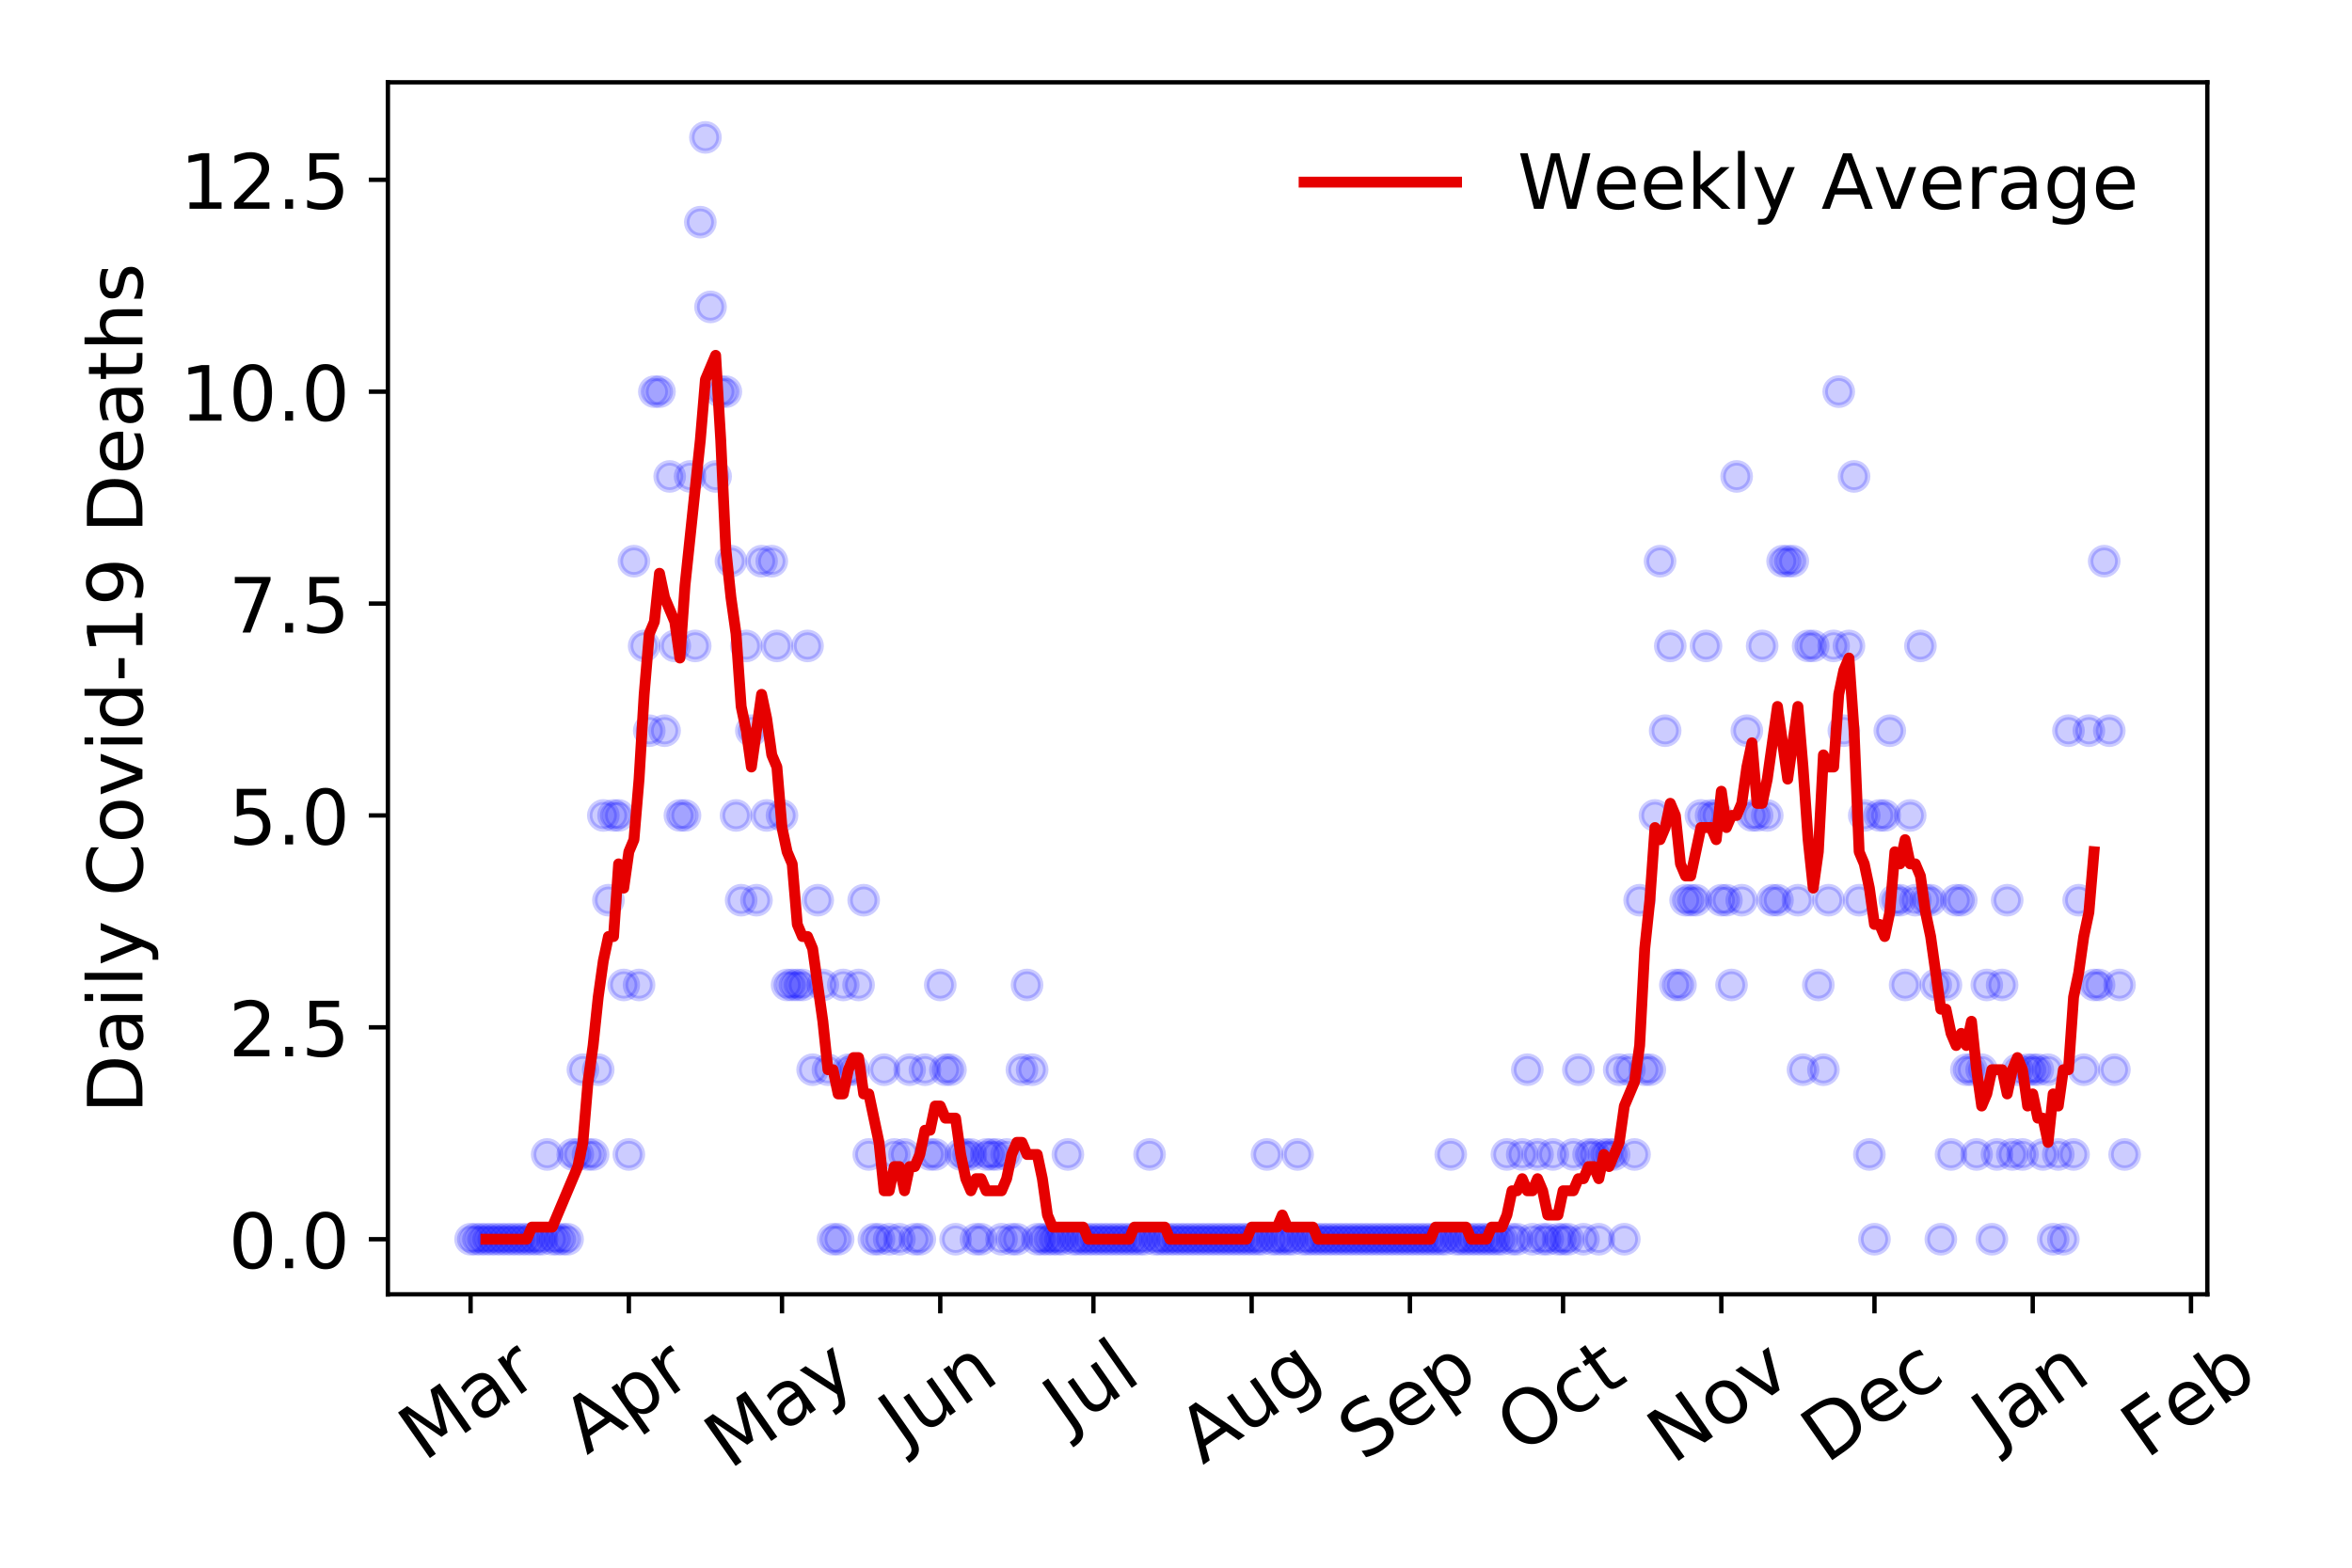 <?xml version="1.0" encoding="utf-8" standalone="no"?>
<!DOCTYPE svg PUBLIC "-//W3C//DTD SVG 1.1//EN"
  "http://www.w3.org/Graphics/SVG/1.1/DTD/svg11.dtd">
<!-- Created with matplotlib (https://matplotlib.org/) -->
<svg height="288pt" version="1.1" viewBox="0 0 432 288" width="432pt" xmlns="http://www.w3.org/2000/svg" xmlns:xlink="http://www.w3.org/1999/xlink">
 <defs>
  <style type="text/css">
*{stroke-linecap:butt;stroke-linejoin:round;}
  </style>
 </defs>
 <g id="figure_1">
  <g id="patch_1">
   <path d="M 0 288 
L 432 288 
L 432 0 
L 0 0 
z
" style="fill:#ffffff;"/>
  </g>
  <g id="axes_1">
   <g id="patch_2">
    <path d="M 71.245 237.778 
L 405.427 237.778 
L 405.427 15.12 
L 71.245 15.12 
z
" style="fill:#ffffff;"/>
   </g>
   <g id="matplotlib.axis_1">
    <g id="xtick_1">
     <g id="line2d_1">
      <defs>
       <path d="M 0 0 
L 0 3.5 
" id="m97e12f1ad4" style="stroke:#000000;stroke-width:0.8;"/>
      </defs>
      <g>
       <use style="stroke:#000000;stroke-width:0.8;" x="86.435" xlink:href="#m97e12f1ad4" y="237.778"/>
      </g>
     </g>
     <g id="text_1">
      <!-- Mar -->
      <defs>
       <path d="M 9.812 72.906 
L 24.516 72.906 
L 43.109 23.297 
L 61.812 72.906 
L 76.516 72.906 
L 76.516 0 
L 66.891 0 
L 66.891 64.016 
L 48.094 14.016 
L 38.188 14.016 
L 19.391 64.016 
L 19.391 0 
L 9.812 0 
z
" id="DejaVuSans-77"/>
       <path d="M 34.281 27.484 
Q 23.391 27.484 19.188 25 
Q 14.984 22.516 14.984 16.5 
Q 14.984 11.719 18.141 8.906 
Q 21.297 6.109 26.703 6.109 
Q 34.188 6.109 38.703 11.406 
Q 43.219 16.703 43.219 25.484 
L 43.219 27.484 
z
M 52.203 31.203 
L 52.203 0 
L 43.219 0 
L 43.219 8.297 
Q 40.141 3.328 35.547 0.953 
Q 30.953 -1.422 24.312 -1.422 
Q 15.922 -1.422 10.953 3.297 
Q 6 8.016 6 15.922 
Q 6 25.141 12.172 29.828 
Q 18.359 34.516 30.609 34.516 
L 43.219 34.516 
L 43.219 35.406 
Q 43.219 41.609 39.141 45 
Q 35.062 48.391 27.688 48.391 
Q 23 48.391 18.547 47.266 
Q 14.109 46.141 10.016 43.891 
L 10.016 52.203 
Q 14.938 54.109 19.578 55.047 
Q 24.219 56 28.609 56 
Q 40.484 56 46.344 49.844 
Q 52.203 43.703 52.203 31.203 
z
" id="DejaVuSans-97"/>
       <path d="M 41.109 46.297 
Q 39.594 47.172 37.812 47.578 
Q 36.031 48 33.891 48 
Q 26.266 48 22.188 43.047 
Q 18.109 38.094 18.109 28.812 
L 18.109 0 
L 9.078 0 
L 9.078 54.688 
L 18.109 54.688 
L 18.109 46.188 
Q 20.953 51.172 25.484 53.578 
Q 30.031 56 36.531 56 
Q 37.453 56 38.578 55.875 
Q 39.703 55.766 41.062 55.516 
z
" id="DejaVuSans-114"/>
      </defs>
      <g transform="translate(77.832 268.643)rotate(-35)scale(0.14 -0.14)">
       <use xlink:href="#DejaVuSans-77"/>
       <use x="86.279" xlink:href="#DejaVuSans-97"/>
       <use x="147.559" xlink:href="#DejaVuSans-114"/>
      </g>
     </g>
    </g>
    <g id="xtick_2">
     <g id="line2d_2">
      <g>
       <use style="stroke:#000000;stroke-width:0.8;" x="115.503" xlink:href="#m97e12f1ad4" y="237.778"/>
      </g>
     </g>
     <g id="text_2">
      <!-- Apr -->
      <defs>
       <path d="M 34.188 63.188 
L 20.797 26.906 
L 47.609 26.906 
z
M 28.609 72.906 
L 39.797 72.906 
L 67.578 0 
L 57.328 0 
L 50.688 18.703 
L 17.828 18.703 
L 11.188 0 
L 0.781 0 
z
" id="DejaVuSans-65"/>
       <path d="M 18.109 8.203 
L 18.109 -20.797 
L 9.078 -20.797 
L 9.078 54.688 
L 18.109 54.688 
L 18.109 46.391 
Q 20.953 51.266 25.266 53.625 
Q 29.594 56 35.594 56 
Q 45.562 56 51.781 48.094 
Q 58.016 40.188 58.016 27.297 
Q 58.016 14.406 51.781 6.484 
Q 45.562 -1.422 35.594 -1.422 
Q 29.594 -1.422 25.266 0.953 
Q 20.953 3.328 18.109 8.203 
z
M 48.688 27.297 
Q 48.688 37.203 44.609 42.844 
Q 40.531 48.484 33.406 48.484 
Q 26.266 48.484 22.188 42.844 
Q 18.109 37.203 18.109 27.297 
Q 18.109 17.391 22.188 11.75 
Q 26.266 6.109 33.406 6.109 
Q 40.531 6.109 44.609 11.75 
Q 48.688 17.391 48.688 27.297 
z
" id="DejaVuSans-112"/>
      </defs>
      <g transform="translate(107.798 267.384)rotate(-35)scale(0.14 -0.14)">
       <use xlink:href="#DejaVuSans-65"/>
       <use x="68.408" xlink:href="#DejaVuSans-112"/>
       <use x="131.885" xlink:href="#DejaVuSans-114"/>
      </g>
     </g>
    </g>
    <g id="xtick_3">
     <g id="line2d_3">
      <g>
       <use style="stroke:#000000;stroke-width:0.8;" x="143.632" xlink:href="#m97e12f1ad4" y="237.778"/>
      </g>
     </g>
     <g id="text_3">
      <!-- May -->
      <defs>
       <path d="M 32.172 -5.078 
Q 28.375 -14.844 24.75 -17.812 
Q 21.141 -20.797 15.094 -20.797 
L 7.906 -20.797 
L 7.906 -13.281 
L 13.188 -13.281 
Q 16.891 -13.281 18.938 -11.516 
Q 21 -9.766 23.484 -3.219 
L 25.094 0.875 
L 2.984 54.688 
L 12.5 54.688 
L 29.594 11.922 
L 46.688 54.688 
L 56.203 54.688 
z
" id="DejaVuSans-121"/>
      </defs>
      <g transform="translate(133.993 270.094)rotate(-35)scale(0.14 -0.14)">
       <use xlink:href="#DejaVuSans-77"/>
       <use x="86.279" xlink:href="#DejaVuSans-97"/>
       <use x="147.559" xlink:href="#DejaVuSans-121"/>
      </g>
     </g>
    </g>
    <g id="xtick_4">
     <g id="line2d_4">
      <g>
       <use style="stroke:#000000;stroke-width:0.8;" x="172.7" xlink:href="#m97e12f1ad4" y="237.778"/>
      </g>
     </g>
     <g id="text_4">
      <!-- Jun -->
      <defs>
       <path d="M 9.812 72.906 
L 19.672 72.906 
L 19.672 5.078 
Q 19.672 -8.109 14.672 -14.062 
Q 9.672 -20.016 -1.422 -20.016 
L -5.172 -20.016 
L -5.172 -11.719 
L -2.094 -11.719 
Q 4.438 -11.719 7.125 -8.047 
Q 9.812 -4.391 9.812 5.078 
z
" id="DejaVuSans-74"/>
       <path d="M 8.5 21.578 
L 8.5 54.688 
L 17.484 54.688 
L 17.484 21.922 
Q 17.484 14.156 20.5 10.266 
Q 23.531 6.391 29.594 6.391 
Q 36.859 6.391 41.078 11.031 
Q 45.312 15.672 45.312 23.688 
L 45.312 54.688 
L 54.297 54.688 
L 54.297 0 
L 45.312 0 
L 45.312 8.406 
Q 42.047 3.422 37.719 1 
Q 33.406 -1.422 27.688 -1.422 
Q 18.266 -1.422 13.375 4.438 
Q 8.5 10.297 8.5 21.578 
z
M 31.109 56 
z
" id="DejaVuSans-117"/>
       <path d="M 54.891 33.016 
L 54.891 0 
L 45.906 0 
L 45.906 32.719 
Q 45.906 40.484 42.875 44.328 
Q 39.844 48.188 33.797 48.188 
Q 26.516 48.188 22.312 43.547 
Q 18.109 38.922 18.109 30.906 
L 18.109 0 
L 9.078 0 
L 9.078 54.688 
L 18.109 54.688 
L 18.109 46.188 
Q 21.344 51.125 25.703 53.562 
Q 30.078 56 35.797 56 
Q 45.219 56 50.047 50.172 
Q 54.891 44.344 54.891 33.016 
z
" id="DejaVuSans-110"/>
      </defs>
      <g transform="translate(165.956 266.039)rotate(-35)scale(0.14 -0.14)">
       <use xlink:href="#DejaVuSans-74"/>
       <use x="29.492" xlink:href="#DejaVuSans-117"/>
       <use x="92.871" xlink:href="#DejaVuSans-110"/>
      </g>
     </g>
    </g>
    <g id="xtick_5">
     <g id="line2d_5">
      <g>
       <use style="stroke:#000000;stroke-width:0.8;" x="200.83" xlink:href="#m97e12f1ad4" y="237.778"/>
      </g>
     </g>
     <g id="text_5">
      <!-- Jul -->
      <defs>
       <path d="M 9.422 75.984 
L 18.406 75.984 
L 18.406 0 
L 9.422 0 
z
" id="DejaVuSans-108"/>
      </defs>
      <g transform="translate(196.127 263.181)rotate(-35)scale(0.14 -0.14)">
       <use xlink:href="#DejaVuSans-74"/>
       <use x="29.492" xlink:href="#DejaVuSans-117"/>
       <use x="92.871" xlink:href="#DejaVuSans-108"/>
      </g>
     </g>
    </g>
    <g id="xtick_6">
     <g id="line2d_6">
      <g>
       <use style="stroke:#000000;stroke-width:0.8;" x="229.897" xlink:href="#m97e12f1ad4" y="237.778"/>
      </g>
     </g>
     <g id="text_6">
      <!-- Aug -->
      <defs>
       <path d="M 45.406 27.984 
Q 45.406 37.75 41.375 43.109 
Q 37.359 48.484 30.078 48.484 
Q 22.859 48.484 18.828 43.109 
Q 14.797 37.75 14.797 27.984 
Q 14.797 18.266 18.828 12.891 
Q 22.859 7.516 30.078 7.516 
Q 37.359 7.516 41.375 12.891 
Q 45.406 18.266 45.406 27.984 
z
M 54.391 6.781 
Q 54.391 -7.172 48.188 -13.984 
Q 42 -20.797 29.203 -20.797 
Q 24.469 -20.797 20.266 -20.094 
Q 16.062 -19.391 12.109 -17.922 
L 12.109 -9.188 
Q 16.062 -11.328 19.922 -12.344 
Q 23.781 -13.375 27.781 -13.375 
Q 36.625 -13.375 41.016 -8.766 
Q 45.406 -4.156 45.406 5.172 
L 45.406 9.625 
Q 42.625 4.781 38.281 2.391 
Q 33.938 0 27.875 0 
Q 17.828 0 11.672 7.656 
Q 5.516 15.328 5.516 27.984 
Q 5.516 40.672 11.672 48.328 
Q 17.828 56 27.875 56 
Q 33.938 56 38.281 53.609 
Q 42.625 51.219 45.406 46.391 
L 45.406 54.688 
L 54.391 54.688 
z
" id="DejaVuSans-103"/>
      </defs>
      <g transform="translate(220.916 269.172)rotate(-35)scale(0.14 -0.14)">
       <use xlink:href="#DejaVuSans-65"/>
       <use x="68.408" xlink:href="#DejaVuSans-117"/>
       <use x="131.787" xlink:href="#DejaVuSans-103"/>
      </g>
     </g>
    </g>
    <g id="xtick_7">
     <g id="line2d_7">
      <g>
       <use style="stroke:#000000;stroke-width:0.8;" x="258.964" xlink:href="#m97e12f1ad4" y="237.778"/>
      </g>
     </g>
     <g id="text_7">
      <!-- Sep -->
      <defs>
       <path d="M 53.516 70.516 
L 53.516 60.891 
Q 47.906 63.578 42.922 64.891 
Q 37.938 66.219 33.297 66.219 
Q 25.25 66.219 20.875 63.094 
Q 16.5 59.969 16.5 54.203 
Q 16.5 49.359 19.406 46.891 
Q 22.312 44.438 30.422 42.922 
L 36.375 41.703 
Q 47.406 39.594 52.656 34.297 
Q 57.906 29 57.906 20.125 
Q 57.906 9.516 50.797 4.047 
Q 43.703 -1.422 29.984 -1.422 
Q 24.812 -1.422 18.969 -0.25 
Q 13.141 0.922 6.891 3.219 
L 6.891 13.375 
Q 12.891 10.016 18.656 8.297 
Q 24.422 6.594 29.984 6.594 
Q 38.422 6.594 43.016 9.906 
Q 47.609 13.234 47.609 19.391 
Q 47.609 24.75 44.312 27.781 
Q 41.016 30.812 33.5 32.328 
L 27.484 33.5 
Q 16.453 35.688 11.516 40.375 
Q 6.594 45.062 6.594 53.422 
Q 6.594 63.094 13.406 68.656 
Q 20.219 74.219 32.172 74.219 
Q 37.312 74.219 42.625 73.281 
Q 47.953 72.359 53.516 70.516 
z
" id="DejaVuSans-83"/>
       <path d="M 56.203 29.594 
L 56.203 25.203 
L 14.891 25.203 
Q 15.484 15.922 20.484 11.062 
Q 25.484 6.203 34.422 6.203 
Q 39.594 6.203 44.453 7.469 
Q 49.312 8.734 54.109 11.281 
L 54.109 2.781 
Q 49.266 0.734 44.188 -0.344 
Q 39.109 -1.422 33.891 -1.422 
Q 20.797 -1.422 13.156 6.188 
Q 5.516 13.812 5.516 26.812 
Q 5.516 40.234 12.766 48.109 
Q 20.016 56 32.328 56 
Q 43.359 56 49.781 48.891 
Q 56.203 41.797 56.203 29.594 
z
M 47.219 32.234 
Q 47.125 39.594 43.094 43.984 
Q 39.062 48.391 32.422 48.391 
Q 24.906 48.391 20.391 44.141 
Q 15.875 39.891 15.188 32.172 
z
" id="DejaVuSans-101"/>
      </defs>
      <g transform="translate(250.372 268.629)rotate(-35)scale(0.14 -0.14)">
       <use xlink:href="#DejaVuSans-83"/>
       <use x="63.477" xlink:href="#DejaVuSans-101"/>
       <use x="125" xlink:href="#DejaVuSans-112"/>
      </g>
     </g>
    </g>
    <g id="xtick_8">
     <g id="line2d_8">
      <g>
       <use style="stroke:#000000;stroke-width:0.8;" x="287.094" xlink:href="#m97e12f1ad4" y="237.778"/>
      </g>
     </g>
     <g id="text_8">
      <!-- Oct -->
      <defs>
       <path d="M 39.406 66.219 
Q 28.656 66.219 22.328 58.203 
Q 16.016 50.203 16.016 36.375 
Q 16.016 22.609 22.328 14.594 
Q 28.656 6.594 39.406 6.594 
Q 50.141 6.594 56.422 14.594 
Q 62.703 22.609 62.703 36.375 
Q 62.703 50.203 56.422 58.203 
Q 50.141 66.219 39.406 66.219 
z
M 39.406 74.219 
Q 54.734 74.219 63.906 63.938 
Q 73.094 53.656 73.094 36.375 
Q 73.094 19.141 63.906 8.859 
Q 54.734 -1.422 39.406 -1.422 
Q 24.031 -1.422 14.812 8.828 
Q 5.609 19.094 5.609 36.375 
Q 5.609 53.656 14.812 63.938 
Q 24.031 74.219 39.406 74.219 
z
" id="DejaVuSans-79"/>
       <path d="M 48.781 52.594 
L 48.781 44.188 
Q 44.969 46.297 41.141 47.344 
Q 37.312 48.391 33.406 48.391 
Q 24.656 48.391 19.812 42.844 
Q 14.984 37.312 14.984 27.297 
Q 14.984 17.281 19.812 11.734 
Q 24.656 6.203 33.406 6.203 
Q 37.312 6.203 41.141 7.25 
Q 44.969 8.297 48.781 10.406 
L 48.781 2.094 
Q 45.016 0.344 40.984 -0.531 
Q 36.969 -1.422 32.422 -1.422 
Q 20.062 -1.422 12.781 6.344 
Q 5.516 14.109 5.516 27.297 
Q 5.516 40.672 12.859 48.328 
Q 20.219 56 33.016 56 
Q 37.156 56 41.109 55.141 
Q 45.062 54.297 48.781 52.594 
z
" id="DejaVuSans-99"/>
       <path d="M 18.312 70.219 
L 18.312 54.688 
L 36.812 54.688 
L 36.812 47.703 
L 18.312 47.703 
L 18.312 18.016 
Q 18.312 11.328 20.141 9.422 
Q 21.969 7.516 27.594 7.516 
L 36.812 7.516 
L 36.812 0 
L 27.594 0 
Q 17.188 0 13.234 3.875 
Q 9.281 7.766 9.281 18.016 
L 9.281 47.703 
L 2.688 47.703 
L 2.688 54.688 
L 9.281 54.688 
L 9.281 70.219 
z
" id="DejaVuSans-116"/>
      </defs>
      <g transform="translate(279.395 267.377)rotate(-35)scale(0.14 -0.14)">
       <use xlink:href="#DejaVuSans-79"/>
       <use x="78.711" xlink:href="#DejaVuSans-99"/>
       <use x="133.691" xlink:href="#DejaVuSans-116"/>
      </g>
     </g>
    </g>
    <g id="xtick_9">
     <g id="line2d_9">
      <g>
       <use style="stroke:#000000;stroke-width:0.8;" x="316.162" xlink:href="#m97e12f1ad4" y="237.778"/>
      </g>
     </g>
     <g id="text_9">
      <!-- Nov -->
      <defs>
       <path d="M 9.812 72.906 
L 23.094 72.906 
L 55.422 11.922 
L 55.422 72.906 
L 64.984 72.906 
L 64.984 0 
L 51.703 0 
L 19.391 60.984 
L 19.391 0 
L 9.812 0 
z
" id="DejaVuSans-78"/>
       <path d="M 30.609 48.391 
Q 23.391 48.391 19.188 42.75 
Q 14.984 37.109 14.984 27.297 
Q 14.984 17.484 19.156 11.844 
Q 23.344 6.203 30.609 6.203 
Q 37.797 6.203 41.984 11.859 
Q 46.188 17.531 46.188 27.297 
Q 46.188 37.016 41.984 42.703 
Q 37.797 48.391 30.609 48.391 
z
M 30.609 56 
Q 42.328 56 49.016 48.375 
Q 55.719 40.766 55.719 27.297 
Q 55.719 13.875 49.016 6.219 
Q 42.328 -1.422 30.609 -1.422 
Q 18.844 -1.422 12.172 6.219 
Q 5.516 13.875 5.516 27.297 
Q 5.516 40.766 12.172 48.375 
Q 18.844 56 30.609 56 
z
" id="DejaVuSans-111"/>
       <path d="M 2.984 54.688 
L 12.5 54.688 
L 29.594 8.797 
L 46.688 54.688 
L 56.203 54.688 
L 35.688 0 
L 23.484 0 
z
" id="DejaVuSans-118"/>
      </defs>
      <g transform="translate(307.185 269.166)rotate(-35)scale(0.14 -0.14)">
       <use xlink:href="#DejaVuSans-78"/>
       <use x="74.805" xlink:href="#DejaVuSans-111"/>
       <use x="135.986" xlink:href="#DejaVuSans-118"/>
      </g>
     </g>
    </g>
    <g id="xtick_10">
     <g id="line2d_10">
      <g>
       <use style="stroke:#000000;stroke-width:0.8;" x="344.291" xlink:href="#m97e12f1ad4" y="237.778"/>
      </g>
     </g>
     <g id="text_10">
      <!-- Dec -->
      <defs>
       <path d="M 19.672 64.797 
L 19.672 8.109 
L 31.594 8.109 
Q 46.688 8.109 53.688 14.938 
Q 60.688 21.781 60.688 36.531 
Q 60.688 51.172 53.688 57.984 
Q 46.688 64.797 31.594 64.797 
z
M 9.812 72.906 
L 30.078 72.906 
Q 51.266 72.906 61.172 64.094 
Q 71.094 55.281 71.094 36.531 
Q 71.094 17.672 61.125 8.828 
Q 51.172 0 30.078 0 
L 9.812 0 
z
" id="DejaVuSans-68"/>
      </defs>
      <g transform="translate(335.411 269.032)rotate(-35)scale(0.14 -0.14)">
       <use xlink:href="#DejaVuSans-68"/>
       <use x="77.002" xlink:href="#DejaVuSans-101"/>
       <use x="138.525" xlink:href="#DejaVuSans-99"/>
      </g>
     </g>
    </g>
    <g id="xtick_11">
     <g id="line2d_11">
      <g>
       <use style="stroke:#000000;stroke-width:0.8;" x="373.359" xlink:href="#m97e12f1ad4" y="237.778"/>
      </g>
     </g>
     <g id="text_11">
      <!-- Jan -->
      <g transform="translate(366.735 265.871)rotate(-35)scale(0.14 -0.14)">
       <use xlink:href="#DejaVuSans-74"/>
       <use x="29.492" xlink:href="#DejaVuSans-97"/>
       <use x="90.771" xlink:href="#DejaVuSans-110"/>
      </g>
     </g>
    </g>
    <g id="xtick_12">
     <g id="line2d_12">
      <g>
       <use style="stroke:#000000;stroke-width:0.8;" x="402.426" xlink:href="#m97e12f1ad4" y="237.778"/>
      </g>
     </g>
     <g id="text_12">
      <!-- Feb -->
      <defs>
       <path d="M 9.812 72.906 
L 51.703 72.906 
L 51.703 64.594 
L 19.672 64.594 
L 19.672 43.109 
L 48.578 43.109 
L 48.578 34.812 
L 19.672 34.812 
L 19.672 0 
L 9.812 0 
z
" id="DejaVuSans-70"/>
       <path d="M 48.688 27.297 
Q 48.688 37.203 44.609 42.844 
Q 40.531 48.484 33.406 48.484 
Q 26.266 48.484 22.188 42.844 
Q 18.109 37.203 18.109 27.297 
Q 18.109 17.391 22.188 11.75 
Q 26.266 6.109 33.406 6.109 
Q 40.531 6.109 44.609 11.75 
Q 48.688 17.391 48.688 27.297 
z
M 18.109 46.391 
Q 20.953 51.266 25.266 53.625 
Q 29.594 56 35.594 56 
Q 45.562 56 51.781 48.094 
Q 58.016 40.188 58.016 27.297 
Q 58.016 14.406 51.781 6.484 
Q 45.562 -1.422 35.594 -1.422 
Q 29.594 -1.422 25.266 0.953 
Q 20.953 3.328 18.109 8.203 
L 18.109 0 
L 9.078 0 
L 9.078 75.984 
L 18.109 75.984 
z
" id="DejaVuSans-98"/>
      </defs>
      <g transform="translate(394.18 268.143)rotate(-35)scale(0.14 -0.14)">
       <use xlink:href="#DejaVuSans-70"/>
       <use x="57.441" xlink:href="#DejaVuSans-101"/>
       <use x="118.965" xlink:href="#DejaVuSans-98"/>
      </g>
     </g>
    </g>
   </g>
   <g id="matplotlib.axis_2">
    <g id="ytick_1">
     <g id="line2d_13">
      <defs>
       <path d="M 0 0 
L -3.5 0 
" id="madfa855b05" style="stroke:#000000;stroke-width:0.8;"/>
      </defs>
      <g>
       <use style="stroke:#000000;stroke-width:0.8;" x="71.245" xlink:href="#madfa855b05" y="227.657"/>
      </g>
     </g>
     <g id="text_13">
      <!-- 0.0 -->
      <defs>
       <path d="M 31.781 66.406 
Q 24.172 66.406 20.328 58.906 
Q 16.5 51.422 16.5 36.375 
Q 16.5 21.391 20.328 13.891 
Q 24.172 6.391 31.781 6.391 
Q 39.453 6.391 43.281 13.891 
Q 47.125 21.391 47.125 36.375 
Q 47.125 51.422 43.281 58.906 
Q 39.453 66.406 31.781 66.406 
z
M 31.781 74.219 
Q 44.047 74.219 50.516 64.516 
Q 56.984 54.828 56.984 36.375 
Q 56.984 17.969 50.516 8.266 
Q 44.047 -1.422 31.781 -1.422 
Q 19.531 -1.422 13.062 8.266 
Q 6.594 17.969 6.594 36.375 
Q 6.594 54.828 13.062 64.516 
Q 19.531 74.219 31.781 74.219 
z
" id="DejaVuSans-48"/>
       <path d="M 10.688 12.406 
L 21 12.406 
L 21 0 
L 10.688 0 
z
" id="DejaVuSans-46"/>
      </defs>
      <g transform="translate(41.981 232.976)scale(0.14 -0.14)">
       <use xlink:href="#DejaVuSans-48"/>
       <use x="63.623" xlink:href="#DejaVuSans-46"/>
       <use x="95.41" xlink:href="#DejaVuSans-48"/>
      </g>
     </g>
    </g>
    <g id="ytick_2">
     <g id="line2d_14">
      <g>
       <use style="stroke:#000000;stroke-width:0.8;" x="71.245" xlink:href="#madfa855b05" y="188.731"/>
      </g>
     </g>
     <g id="text_14">
      <!-- 2.5 -->
      <defs>
       <path d="M 19.188 8.297 
L 53.609 8.297 
L 53.609 0 
L 7.328 0 
L 7.328 8.297 
Q 12.938 14.109 22.625 23.891 
Q 32.328 33.688 34.812 36.531 
Q 39.547 41.844 41.422 45.531 
Q 43.312 49.219 43.312 52.781 
Q 43.312 58.594 39.234 62.25 
Q 35.156 65.922 28.609 65.922 
Q 23.969 65.922 18.812 64.312 
Q 13.672 62.703 7.812 59.422 
L 7.812 69.391 
Q 13.766 71.781 18.938 73 
Q 24.125 74.219 28.422 74.219 
Q 39.75 74.219 46.484 68.547 
Q 53.219 62.891 53.219 53.422 
Q 53.219 48.922 51.531 44.891 
Q 49.859 40.875 45.406 35.406 
Q 44.188 33.984 37.641 27.219 
Q 31.109 20.453 19.188 8.297 
z
" id="DejaVuSans-50"/>
       <path d="M 10.797 72.906 
L 49.516 72.906 
L 49.516 64.594 
L 19.828 64.594 
L 19.828 46.734 
Q 21.969 47.469 24.109 47.828 
Q 26.266 48.188 28.422 48.188 
Q 40.625 48.188 47.75 41.5 
Q 54.891 34.812 54.891 23.391 
Q 54.891 11.625 47.562 5.094 
Q 40.234 -1.422 26.906 -1.422 
Q 22.312 -1.422 17.547 -0.641 
Q 12.797 0.141 7.719 1.703 
L 7.719 11.625 
Q 12.109 9.234 16.797 8.062 
Q 21.484 6.891 26.703 6.891 
Q 35.156 6.891 40.078 11.328 
Q 45.016 15.766 45.016 23.391 
Q 45.016 31 40.078 35.438 
Q 35.156 39.891 26.703 39.891 
Q 22.75 39.891 18.812 39.016 
Q 14.891 38.141 10.797 36.281 
z
" id="DejaVuSans-53"/>
      </defs>
      <g transform="translate(41.981 194.05)scale(0.14 -0.14)">
       <use xlink:href="#DejaVuSans-50"/>
       <use x="63.623" xlink:href="#DejaVuSans-46"/>
       <use x="95.41" xlink:href="#DejaVuSans-53"/>
      </g>
     </g>
    </g>
    <g id="ytick_3">
     <g id="line2d_15">
      <g>
       <use style="stroke:#000000;stroke-width:0.8;" x="71.245" xlink:href="#madfa855b05" y="149.805"/>
      </g>
     </g>
     <g id="text_15">
      <!-- 5.0 -->
      <g transform="translate(41.981 155.124)scale(0.14 -0.14)">
       <use xlink:href="#DejaVuSans-53"/>
       <use x="63.623" xlink:href="#DejaVuSans-46"/>
       <use x="95.41" xlink:href="#DejaVuSans-48"/>
      </g>
     </g>
    </g>
    <g id="ytick_4">
     <g id="line2d_16">
      <g>
       <use style="stroke:#000000;stroke-width:0.8;" x="71.245" xlink:href="#madfa855b05" y="110.879"/>
      </g>
     </g>
     <g id="text_16">
      <!-- 7.5 -->
      <defs>
       <path d="M 8.203 72.906 
L 55.078 72.906 
L 55.078 68.703 
L 28.609 0 
L 18.312 0 
L 43.219 64.594 
L 8.203 64.594 
z
" id="DejaVuSans-55"/>
      </defs>
      <g transform="translate(41.981 116.197)scale(0.14 -0.14)">
       <use xlink:href="#DejaVuSans-55"/>
       <use x="63.623" xlink:href="#DejaVuSans-46"/>
       <use x="95.41" xlink:href="#DejaVuSans-53"/>
      </g>
     </g>
    </g>
    <g id="ytick_5">
     <g id="line2d_17">
      <g>
       <use style="stroke:#000000;stroke-width:0.8;" x="71.245" xlink:href="#madfa855b05" y="71.952"/>
      </g>
     </g>
     <g id="text_17">
      <!-- 10.0 -->
      <defs>
       <path d="M 12.406 8.297 
L 28.516 8.297 
L 28.516 63.922 
L 10.984 60.406 
L 10.984 69.391 
L 28.422 72.906 
L 38.281 72.906 
L 38.281 8.297 
L 54.391 8.297 
L 54.391 0 
L 12.406 0 
z
" id="DejaVuSans-49"/>
      </defs>
      <g transform="translate(33.073 77.271)scale(0.14 -0.14)">
       <use xlink:href="#DejaVuSans-49"/>
       <use x="63.623" xlink:href="#DejaVuSans-48"/>
       <use x="127.246" xlink:href="#DejaVuSans-46"/>
       <use x="159.033" xlink:href="#DejaVuSans-48"/>
      </g>
     </g>
    </g>
    <g id="ytick_6">
     <g id="line2d_18">
      <g>
       <use style="stroke:#000000;stroke-width:0.8;" x="71.245" xlink:href="#madfa855b05" y="33.026"/>
      </g>
     </g>
     <g id="text_18">
      <!-- 12.5 -->
      <g transform="translate(33.073 38.345)scale(0.14 -0.14)">
       <use xlink:href="#DejaVuSans-49"/>
       <use x="63.623" xlink:href="#DejaVuSans-50"/>
       <use x="127.246" xlink:href="#DejaVuSans-46"/>
       <use x="159.033" xlink:href="#DejaVuSans-53"/>
      </g>
     </g>
    </g>
    <g id="text_19">
     <!-- Daily Covid-19 Deaths -->
     <defs>
      <path d="M 9.422 54.688 
L 18.406 54.688 
L 18.406 0 
L 9.422 0 
z
M 9.422 75.984 
L 18.406 75.984 
L 18.406 64.594 
L 9.422 64.594 
z
" id="DejaVuSans-105"/>
      <path id="DejaVuSans-32"/>
      <path d="M 64.406 67.281 
L 64.406 56.891 
Q 59.422 61.531 53.781 63.812 
Q 48.141 66.109 41.797 66.109 
Q 29.297 66.109 22.656 58.469 
Q 16.016 50.828 16.016 36.375 
Q 16.016 21.969 22.656 14.328 
Q 29.297 6.688 41.797 6.688 
Q 48.141 6.688 53.781 8.984 
Q 59.422 11.281 64.406 15.922 
L 64.406 5.609 
Q 59.234 2.094 53.438 0.328 
Q 47.656 -1.422 41.219 -1.422 
Q 24.656 -1.422 15.125 8.703 
Q 5.609 18.844 5.609 36.375 
Q 5.609 53.953 15.125 64.078 
Q 24.656 74.219 41.219 74.219 
Q 47.75 74.219 53.531 72.484 
Q 59.328 70.75 64.406 67.281 
z
" id="DejaVuSans-67"/>
      <path d="M 45.406 46.391 
L 45.406 75.984 
L 54.391 75.984 
L 54.391 0 
L 45.406 0 
L 45.406 8.203 
Q 42.578 3.328 38.25 0.953 
Q 33.938 -1.422 27.875 -1.422 
Q 17.969 -1.422 11.734 6.484 
Q 5.516 14.406 5.516 27.297 
Q 5.516 40.188 11.734 48.094 
Q 17.969 56 27.875 56 
Q 33.938 56 38.25 53.625 
Q 42.578 51.266 45.406 46.391 
z
M 14.797 27.297 
Q 14.797 17.391 18.875 11.75 
Q 22.953 6.109 30.078 6.109 
Q 37.203 6.109 41.297 11.75 
Q 45.406 17.391 45.406 27.297 
Q 45.406 37.203 41.297 42.844 
Q 37.203 48.484 30.078 48.484 
Q 22.953 48.484 18.875 42.844 
Q 14.797 37.203 14.797 27.297 
z
" id="DejaVuSans-100"/>
      <path d="M 4.891 31.391 
L 31.203 31.391 
L 31.203 23.391 
L 4.891 23.391 
z
" id="DejaVuSans-45"/>
      <path d="M 10.984 1.516 
L 10.984 10.5 
Q 14.703 8.734 18.5 7.812 
Q 22.312 6.891 25.984 6.891 
Q 35.75 6.891 40.891 13.453 
Q 46.047 20.016 46.781 33.406 
Q 43.953 29.203 39.594 26.953 
Q 35.25 24.703 29.984 24.703 
Q 19.047 24.703 12.672 31.312 
Q 6.297 37.938 6.297 49.422 
Q 6.297 60.641 12.938 67.422 
Q 19.578 74.219 30.609 74.219 
Q 43.266 74.219 49.922 64.516 
Q 56.594 54.828 56.594 36.375 
Q 56.594 19.141 48.406 8.859 
Q 40.234 -1.422 26.422 -1.422 
Q 22.703 -1.422 18.891 -0.688 
Q 15.094 0.047 10.984 1.516 
z
M 30.609 32.422 
Q 37.25 32.422 41.125 36.953 
Q 45.016 41.5 45.016 49.422 
Q 45.016 57.281 41.125 61.844 
Q 37.25 66.406 30.609 66.406 
Q 23.969 66.406 20.094 61.844 
Q 16.219 57.281 16.219 49.422 
Q 16.219 41.5 20.094 36.953 
Q 23.969 32.422 30.609 32.422 
z
" id="DejaVuSans-57"/>
      <path d="M 54.891 33.016 
L 54.891 0 
L 45.906 0 
L 45.906 32.719 
Q 45.906 40.484 42.875 44.328 
Q 39.844 48.188 33.797 48.188 
Q 26.516 48.188 22.312 43.547 
Q 18.109 38.922 18.109 30.906 
L 18.109 0 
L 9.078 0 
L 9.078 75.984 
L 18.109 75.984 
L 18.109 46.188 
Q 21.344 51.125 25.703 53.562 
Q 30.078 56 35.797 56 
Q 45.219 56 50.047 50.172 
Q 54.891 44.344 54.891 33.016 
z
" id="DejaVuSans-104"/>
      <path d="M 44.281 53.078 
L 44.281 44.578 
Q 40.484 46.531 36.375 47.5 
Q 32.281 48.484 27.875 48.484 
Q 21.188 48.484 17.844 46.438 
Q 14.5 44.391 14.5 40.281 
Q 14.5 37.156 16.891 35.375 
Q 19.281 33.594 26.516 31.984 
L 29.594 31.297 
Q 39.156 29.25 43.188 25.516 
Q 47.219 21.781 47.219 15.094 
Q 47.219 7.469 41.188 3.016 
Q 35.156 -1.422 24.609 -1.422 
Q 20.219 -1.422 15.453 -0.562 
Q 10.688 0.297 5.422 2 
L 5.422 11.281 
Q 10.406 8.688 15.234 7.391 
Q 20.062 6.109 24.812 6.109 
Q 31.156 6.109 34.562 8.281 
Q 37.984 10.453 37.984 14.406 
Q 37.984 18.062 35.516 20.016 
Q 33.062 21.969 24.703 23.781 
L 21.578 24.516 
Q 13.234 26.266 9.516 29.906 
Q 5.812 33.547 5.812 39.891 
Q 5.812 47.609 11.281 51.797 
Q 16.75 56 26.812 56 
Q 31.781 56 36.172 55.266 
Q 40.578 54.547 44.281 53.078 
z
" id="DejaVuSans-115"/>
     </defs>
     <g transform="translate(26.162 204.56)rotate(-90)scale(0.14 -0.14)">
      <use xlink:href="#DejaVuSans-68"/>
      <use x="77.002" xlink:href="#DejaVuSans-97"/>
      <use x="138.281" xlink:href="#DejaVuSans-105"/>
      <use x="166.064" xlink:href="#DejaVuSans-108"/>
      <use x="193.848" xlink:href="#DejaVuSans-121"/>
      <use x="253.027" xlink:href="#DejaVuSans-32"/>
      <use x="284.814" xlink:href="#DejaVuSans-67"/>
      <use x="354.639" xlink:href="#DejaVuSans-111"/>
      <use x="415.82" xlink:href="#DejaVuSans-118"/>
      <use x="475" xlink:href="#DejaVuSans-105"/>
      <use x="502.783" xlink:href="#DejaVuSans-100"/>
      <use x="566.26" xlink:href="#DejaVuSans-45"/>
      <use x="602.344" xlink:href="#DejaVuSans-49"/>
      <use x="665.967" xlink:href="#DejaVuSans-57"/>
      <use x="729.59" xlink:href="#DejaVuSans-32"/>
      <use x="761.377" xlink:href="#DejaVuSans-68"/>
      <use x="838.379" xlink:href="#DejaVuSans-101"/>
      <use x="899.902" xlink:href="#DejaVuSans-97"/>
      <use x="961.182" xlink:href="#DejaVuSans-116"/>
      <use x="1000.391" xlink:href="#DejaVuSans-104"/>
      <use x="1063.77" xlink:href="#DejaVuSans-115"/>
     </g>
    </g>
   </g>
   <g id="line2d_19">
    <defs>
     <path d="M 0 2.5 
C 0.663 2.5 1.299 2.237 1.768 1.768 
C 2.237 1.299 2.5 0.663 2.5 0 
C 2.5 -0.663 2.237 -1.299 1.768 -1.768 
C 1.299 -2.237 0.663 -2.5 0 -2.5 
C -0.663 -2.5 -1.299 -2.237 -1.768 -1.768 
C -2.237 -1.299 -2.5 -0.663 -2.5 0 
C -2.5 0.663 -2.237 1.299 -1.768 1.768 
C -1.299 2.237 -0.663 2.5 0 2.5 
z
" id="mdc0013ae28" style="stroke:#0000ff;stroke-opacity:0.2;"/>
    </defs>
    <g clip-path="url(#p9feadb950a)">
     <use style="fill:#0000ff;fill-opacity:0.2;stroke:#0000ff;stroke-opacity:0.2;" x="86.435" xlink:href="#mdc0013ae28" y="227.657"/>
     <use style="fill:#0000ff;fill-opacity:0.2;stroke:#0000ff;stroke-opacity:0.2;" x="87.373" xlink:href="#mdc0013ae28" y="227.657"/>
     <use style="fill:#0000ff;fill-opacity:0.2;stroke:#0000ff;stroke-opacity:0.2;" x="88.31" xlink:href="#mdc0013ae28" y="227.657"/>
     <use style="fill:#0000ff;fill-opacity:0.2;stroke:#0000ff;stroke-opacity:0.2;" x="89.248" xlink:href="#mdc0013ae28" y="227.657"/>
     <use style="fill:#0000ff;fill-opacity:0.2;stroke:#0000ff;stroke-opacity:0.2;" x="90.186" xlink:href="#mdc0013ae28" y="227.657"/>
     <use style="fill:#0000ff;fill-opacity:0.2;stroke:#0000ff;stroke-opacity:0.2;" x="91.123" xlink:href="#mdc0013ae28" y="227.657"/>
     <use style="fill:#0000ff;fill-opacity:0.2;stroke:#0000ff;stroke-opacity:0.2;" x="92.061" xlink:href="#mdc0013ae28" y="227.657"/>
     <use style="fill:#0000ff;fill-opacity:0.2;stroke:#0000ff;stroke-opacity:0.2;" x="92.999" xlink:href="#mdc0013ae28" y="227.657"/>
     <use style="fill:#0000ff;fill-opacity:0.2;stroke:#0000ff;stroke-opacity:0.2;" x="93.936" xlink:href="#mdc0013ae28" y="227.657"/>
     <use style="fill:#0000ff;fill-opacity:0.2;stroke:#0000ff;stroke-opacity:0.2;" x="94.874" xlink:href="#mdc0013ae28" y="227.657"/>
     <use style="fill:#0000ff;fill-opacity:0.2;stroke:#0000ff;stroke-opacity:0.2;" x="95.812" xlink:href="#mdc0013ae28" y="227.657"/>
     <use style="fill:#0000ff;fill-opacity:0.2;stroke:#0000ff;stroke-opacity:0.2;" x="96.749" xlink:href="#mdc0013ae28" y="227.657"/>
     <use style="fill:#0000ff;fill-opacity:0.2;stroke:#0000ff;stroke-opacity:0.2;" x="97.687" xlink:href="#mdc0013ae28" y="227.657"/>
     <use style="fill:#0000ff;fill-opacity:0.2;stroke:#0000ff;stroke-opacity:0.2;" x="98.625" xlink:href="#mdc0013ae28" y="227.657"/>
     <use style="fill:#0000ff;fill-opacity:0.2;stroke:#0000ff;stroke-opacity:0.2;" x="99.562" xlink:href="#mdc0013ae28" y="227.657"/>
     <use style="fill:#0000ff;fill-opacity:0.2;stroke:#0000ff;stroke-opacity:0.2;" x="100.5" xlink:href="#mdc0013ae28" y="212.087"/>
     <use style="fill:#0000ff;fill-opacity:0.2;stroke:#0000ff;stroke-opacity:0.2;" x="101.438" xlink:href="#mdc0013ae28" y="227.657"/>
     <use style="fill:#0000ff;fill-opacity:0.2;stroke:#0000ff;stroke-opacity:0.2;" x="102.375" xlink:href="#mdc0013ae28" y="227.657"/>
     <use style="fill:#0000ff;fill-opacity:0.2;stroke:#0000ff;stroke-opacity:0.2;" x="103.313" xlink:href="#mdc0013ae28" y="227.657"/>
     <use style="fill:#0000ff;fill-opacity:0.2;stroke:#0000ff;stroke-opacity:0.2;" x="104.251" xlink:href="#mdc0013ae28" y="227.657"/>
     <use style="fill:#0000ff;fill-opacity:0.2;stroke:#0000ff;stroke-opacity:0.2;" x="105.188" xlink:href="#mdc0013ae28" y="212.087"/>
     <use style="fill:#0000ff;fill-opacity:0.2;stroke:#0000ff;stroke-opacity:0.2;" x="106.126" xlink:href="#mdc0013ae28" y="212.087"/>
     <use style="fill:#0000ff;fill-opacity:0.2;stroke:#0000ff;stroke-opacity:0.2;" x="107.064" xlink:href="#mdc0013ae28" y="196.516"/>
     <use style="fill:#0000ff;fill-opacity:0.2;stroke:#0000ff;stroke-opacity:0.2;" x="108.001" xlink:href="#mdc0013ae28" y="212.087"/>
     <use style="fill:#0000ff;fill-opacity:0.2;stroke:#0000ff;stroke-opacity:0.2;" x="108.939" xlink:href="#mdc0013ae28" y="212.087"/>
     <use style="fill:#0000ff;fill-opacity:0.2;stroke:#0000ff;stroke-opacity:0.2;" x="109.877" xlink:href="#mdc0013ae28" y="196.516"/>
     <use style="fill:#0000ff;fill-opacity:0.2;stroke:#0000ff;stroke-opacity:0.2;" x="110.814" xlink:href="#mdc0013ae28" y="149.805"/>
     <use style="fill:#0000ff;fill-opacity:0.2;stroke:#0000ff;stroke-opacity:0.2;" x="111.752" xlink:href="#mdc0013ae28" y="165.375"/>
     <use style="fill:#0000ff;fill-opacity:0.2;stroke:#0000ff;stroke-opacity:0.2;" x="112.69" xlink:href="#mdc0013ae28" y="149.805"/>
     <use style="fill:#0000ff;fill-opacity:0.2;stroke:#0000ff;stroke-opacity:0.2;" x="113.627" xlink:href="#mdc0013ae28" y="149.805"/>
     <use style="fill:#0000ff;fill-opacity:0.2;stroke:#0000ff;stroke-opacity:0.2;" x="114.565" xlink:href="#mdc0013ae28" y="180.946"/>
     <use style="fill:#0000ff;fill-opacity:0.2;stroke:#0000ff;stroke-opacity:0.2;" x="115.503" xlink:href="#mdc0013ae28" y="212.087"/>
     <use style="fill:#0000ff;fill-opacity:0.2;stroke:#0000ff;stroke-opacity:0.2;" x="116.44" xlink:href="#mdc0013ae28" y="103.093"/>
     <use style="fill:#0000ff;fill-opacity:0.2;stroke:#0000ff;stroke-opacity:0.2;" x="117.378" xlink:href="#mdc0013ae28" y="180.946"/>
     <use style="fill:#0000ff;fill-opacity:0.2;stroke:#0000ff;stroke-opacity:0.2;" x="118.316" xlink:href="#mdc0013ae28" y="118.664"/>
     <use style="fill:#0000ff;fill-opacity:0.2;stroke:#0000ff;stroke-opacity:0.2;" x="119.253" xlink:href="#mdc0013ae28" y="134.234"/>
     <use style="fill:#0000ff;fill-opacity:0.2;stroke:#0000ff;stroke-opacity:0.2;" x="120.191" xlink:href="#mdc0013ae28" y="71.952"/>
     <use style="fill:#0000ff;fill-opacity:0.2;stroke:#0000ff;stroke-opacity:0.2;" x="121.128" xlink:href="#mdc0013ae28" y="71.952"/>
     <use style="fill:#0000ff;fill-opacity:0.2;stroke:#0000ff;stroke-opacity:0.2;" x="122.066" xlink:href="#mdc0013ae28" y="134.234"/>
     <use style="fill:#0000ff;fill-opacity:0.2;stroke:#0000ff;stroke-opacity:0.2;" x="123.004" xlink:href="#mdc0013ae28" y="87.523"/>
     <use style="fill:#0000ff;fill-opacity:0.2;stroke:#0000ff;stroke-opacity:0.2;" x="123.941" xlink:href="#mdc0013ae28" y="118.664"/>
     <use style="fill:#0000ff;fill-opacity:0.2;stroke:#0000ff;stroke-opacity:0.2;" x="124.879" xlink:href="#mdc0013ae28" y="149.805"/>
     <use style="fill:#0000ff;fill-opacity:0.2;stroke:#0000ff;stroke-opacity:0.2;" x="125.817" xlink:href="#mdc0013ae28" y="149.805"/>
     <use style="fill:#0000ff;fill-opacity:0.2;stroke:#0000ff;stroke-opacity:0.2;" x="126.754" xlink:href="#mdc0013ae28" y="87.523"/>
     <use style="fill:#0000ff;fill-opacity:0.2;stroke:#0000ff;stroke-opacity:0.2;" x="127.692" xlink:href="#mdc0013ae28" y="118.664"/>
     <use style="fill:#0000ff;fill-opacity:0.2;stroke:#0000ff;stroke-opacity:0.2;" x="128.63" xlink:href="#mdc0013ae28" y="40.811"/>
     <use style="fill:#0000ff;fill-opacity:0.2;stroke:#0000ff;stroke-opacity:0.2;" x="129.567" xlink:href="#mdc0013ae28" y="25.241"/>
     <use style="fill:#0000ff;fill-opacity:0.2;stroke:#0000ff;stroke-opacity:0.2;" x="130.505" xlink:href="#mdc0013ae28" y="56.382"/>
     <use style="fill:#0000ff;fill-opacity:0.2;stroke:#0000ff;stroke-opacity:0.2;" x="131.443" xlink:href="#mdc0013ae28" y="87.523"/>
     <use style="fill:#0000ff;fill-opacity:0.2;stroke:#0000ff;stroke-opacity:0.2;" x="132.38" xlink:href="#mdc0013ae28" y="71.952"/>
     <use style="fill:#0000ff;fill-opacity:0.2;stroke:#0000ff;stroke-opacity:0.2;" x="133.318" xlink:href="#mdc0013ae28" y="71.952"/>
     <use style="fill:#0000ff;fill-opacity:0.2;stroke:#0000ff;stroke-opacity:0.2;" x="134.256" xlink:href="#mdc0013ae28" y="103.093"/>
     <use style="fill:#0000ff;fill-opacity:0.2;stroke:#0000ff;stroke-opacity:0.2;" x="135.193" xlink:href="#mdc0013ae28" y="149.805"/>
     <use style="fill:#0000ff;fill-opacity:0.2;stroke:#0000ff;stroke-opacity:0.2;" x="136.131" xlink:href="#mdc0013ae28" y="165.375"/>
     <use style="fill:#0000ff;fill-opacity:0.2;stroke:#0000ff;stroke-opacity:0.2;" x="137.069" xlink:href="#mdc0013ae28" y="118.664"/>
     <use style="fill:#0000ff;fill-opacity:0.2;stroke:#0000ff;stroke-opacity:0.2;" x="138.006" xlink:href="#mdc0013ae28" y="134.234"/>
     <use style="fill:#0000ff;fill-opacity:0.2;stroke:#0000ff;stroke-opacity:0.2;" x="138.944" xlink:href="#mdc0013ae28" y="165.375"/>
     <use style="fill:#0000ff;fill-opacity:0.2;stroke:#0000ff;stroke-opacity:0.2;" x="139.882" xlink:href="#mdc0013ae28" y="103.093"/>
     <use style="fill:#0000ff;fill-opacity:0.2;stroke:#0000ff;stroke-opacity:0.2;" x="140.819" xlink:href="#mdc0013ae28" y="149.805"/>
     <use style="fill:#0000ff;fill-opacity:0.2;stroke:#0000ff;stroke-opacity:0.2;" x="141.757" xlink:href="#mdc0013ae28" y="103.093"/>
     <use style="fill:#0000ff;fill-opacity:0.2;stroke:#0000ff;stroke-opacity:0.2;" x="142.695" xlink:href="#mdc0013ae28" y="118.664"/>
     <use style="fill:#0000ff;fill-opacity:0.2;stroke:#0000ff;stroke-opacity:0.2;" x="143.632" xlink:href="#mdc0013ae28" y="149.805"/>
     <use style="fill:#0000ff;fill-opacity:0.2;stroke:#0000ff;stroke-opacity:0.2;" x="144.57" xlink:href="#mdc0013ae28" y="180.946"/>
     <use style="fill:#0000ff;fill-opacity:0.2;stroke:#0000ff;stroke-opacity:0.2;" x="145.508" xlink:href="#mdc0013ae28" y="180.946"/>
     <use style="fill:#0000ff;fill-opacity:0.2;stroke:#0000ff;stroke-opacity:0.2;" x="146.445" xlink:href="#mdc0013ae28" y="180.946"/>
     <use style="fill:#0000ff;fill-opacity:0.2;stroke:#0000ff;stroke-opacity:0.2;" x="147.383" xlink:href="#mdc0013ae28" y="180.946"/>
     <use style="fill:#0000ff;fill-opacity:0.2;stroke:#0000ff;stroke-opacity:0.2;" x="148.321" xlink:href="#mdc0013ae28" y="118.664"/>
     <use style="fill:#0000ff;fill-opacity:0.2;stroke:#0000ff;stroke-opacity:0.2;" x="149.258" xlink:href="#mdc0013ae28" y="196.516"/>
     <use style="fill:#0000ff;fill-opacity:0.2;stroke:#0000ff;stroke-opacity:0.2;" x="150.196" xlink:href="#mdc0013ae28" y="165.375"/>
     <use style="fill:#0000ff;fill-opacity:0.2;stroke:#0000ff;stroke-opacity:0.2;" x="151.134" xlink:href="#mdc0013ae28" y="180.946"/>
     <use style="fill:#0000ff;fill-opacity:0.2;stroke:#0000ff;stroke-opacity:0.2;" x="152.071" xlink:href="#mdc0013ae28" y="196.516"/>
     <use style="fill:#0000ff;fill-opacity:0.2;stroke:#0000ff;stroke-opacity:0.2;" x="153.009" xlink:href="#mdc0013ae28" y="227.657"/>
     <use style="fill:#0000ff;fill-opacity:0.2;stroke:#0000ff;stroke-opacity:0.2;" x="153.947" xlink:href="#mdc0013ae28" y="227.657"/>
     <use style="fill:#0000ff;fill-opacity:0.2;stroke:#0000ff;stroke-opacity:0.2;" x="154.884" xlink:href="#mdc0013ae28" y="180.946"/>
     <use style="fill:#0000ff;fill-opacity:0.2;stroke:#0000ff;stroke-opacity:0.2;" x="155.822" xlink:href="#mdc0013ae28" y="196.516"/>
     <use style="fill:#0000ff;fill-opacity:0.2;stroke:#0000ff;stroke-opacity:0.2;" x="156.76" xlink:href="#mdc0013ae28" y="196.516"/>
     <use style="fill:#0000ff;fill-opacity:0.2;stroke:#0000ff;stroke-opacity:0.2;" x="157.697" xlink:href="#mdc0013ae28" y="180.946"/>
     <use style="fill:#0000ff;fill-opacity:0.2;stroke:#0000ff;stroke-opacity:0.2;" x="158.635" xlink:href="#mdc0013ae28" y="165.375"/>
     <use style="fill:#0000ff;fill-opacity:0.2;stroke:#0000ff;stroke-opacity:0.2;" x="159.573" xlink:href="#mdc0013ae28" y="212.087"/>
     <use style="fill:#0000ff;fill-opacity:0.2;stroke:#0000ff;stroke-opacity:0.2;" x="160.51" xlink:href="#mdc0013ae28" y="227.657"/>
     <use style="fill:#0000ff;fill-opacity:0.2;stroke:#0000ff;stroke-opacity:0.2;" x="161.448" xlink:href="#mdc0013ae28" y="227.657"/>
     <use style="fill:#0000ff;fill-opacity:0.2;stroke:#0000ff;stroke-opacity:0.2;" x="162.386" xlink:href="#mdc0013ae28" y="196.516"/>
     <use style="fill:#0000ff;fill-opacity:0.2;stroke:#0000ff;stroke-opacity:0.2;" x="163.323" xlink:href="#mdc0013ae28" y="227.657"/>
     <use style="fill:#0000ff;fill-opacity:0.2;stroke:#0000ff;stroke-opacity:0.2;" x="164.261" xlink:href="#mdc0013ae28" y="212.087"/>
     <use style="fill:#0000ff;fill-opacity:0.2;stroke:#0000ff;stroke-opacity:0.2;" x="165.198" xlink:href="#mdc0013ae28" y="227.657"/>
     <use style="fill:#0000ff;fill-opacity:0.2;stroke:#0000ff;stroke-opacity:0.2;" x="166.136" xlink:href="#mdc0013ae28" y="212.087"/>
     <use style="fill:#0000ff;fill-opacity:0.2;stroke:#0000ff;stroke-opacity:0.2;" x="167.074" xlink:href="#mdc0013ae28" y="196.516"/>
     <use style="fill:#0000ff;fill-opacity:0.2;stroke:#0000ff;stroke-opacity:0.2;" x="168.011" xlink:href="#mdc0013ae28" y="227.657"/>
     <use style="fill:#0000ff;fill-opacity:0.2;stroke:#0000ff;stroke-opacity:0.2;" x="168.949" xlink:href="#mdc0013ae28" y="227.657"/>
     <use style="fill:#0000ff;fill-opacity:0.2;stroke:#0000ff;stroke-opacity:0.2;" x="169.887" xlink:href="#mdc0013ae28" y="196.516"/>
     <use style="fill:#0000ff;fill-opacity:0.2;stroke:#0000ff;stroke-opacity:0.2;" x="170.824" xlink:href="#mdc0013ae28" y="212.087"/>
     <use style="fill:#0000ff;fill-opacity:0.2;stroke:#0000ff;stroke-opacity:0.2;" x="171.762" xlink:href="#mdc0013ae28" y="212.087"/>
     <use style="fill:#0000ff;fill-opacity:0.2;stroke:#0000ff;stroke-opacity:0.2;" x="172.7" xlink:href="#mdc0013ae28" y="180.946"/>
     <use style="fill:#0000ff;fill-opacity:0.2;stroke:#0000ff;stroke-opacity:0.2;" x="173.637" xlink:href="#mdc0013ae28" y="196.516"/>
     <use style="fill:#0000ff;fill-opacity:0.2;stroke:#0000ff;stroke-opacity:0.2;" x="174.575" xlink:href="#mdc0013ae28" y="196.516"/>
     <use style="fill:#0000ff;fill-opacity:0.2;stroke:#0000ff;stroke-opacity:0.2;" x="175.513" xlink:href="#mdc0013ae28" y="227.657"/>
     <use style="fill:#0000ff;fill-opacity:0.2;stroke:#0000ff;stroke-opacity:0.2;" x="176.45" xlink:href="#mdc0013ae28" y="212.087"/>
     <use style="fill:#0000ff;fill-opacity:0.2;stroke:#0000ff;stroke-opacity:0.2;" x="177.388" xlink:href="#mdc0013ae28" y="212.087"/>
     <use style="fill:#0000ff;fill-opacity:0.2;stroke:#0000ff;stroke-opacity:0.2;" x="178.326" xlink:href="#mdc0013ae28" y="212.087"/>
     <use style="fill:#0000ff;fill-opacity:0.2;stroke:#0000ff;stroke-opacity:0.2;" x="179.263" xlink:href="#mdc0013ae28" y="227.657"/>
     <use style="fill:#0000ff;fill-opacity:0.2;stroke:#0000ff;stroke-opacity:0.2;" x="180.201" xlink:href="#mdc0013ae28" y="227.657"/>
     <use style="fill:#0000ff;fill-opacity:0.2;stroke:#0000ff;stroke-opacity:0.2;" x="181.139" xlink:href="#mdc0013ae28" y="212.087"/>
     <use style="fill:#0000ff;fill-opacity:0.2;stroke:#0000ff;stroke-opacity:0.2;" x="182.076" xlink:href="#mdc0013ae28" y="212.087"/>
     <use style="fill:#0000ff;fill-opacity:0.2;stroke:#0000ff;stroke-opacity:0.2;" x="183.014" xlink:href="#mdc0013ae28" y="212.087"/>
     <use style="fill:#0000ff;fill-opacity:0.2;stroke:#0000ff;stroke-opacity:0.2;" x="183.952" xlink:href="#mdc0013ae28" y="227.657"/>
     <use style="fill:#0000ff;fill-opacity:0.2;stroke:#0000ff;stroke-opacity:0.2;" x="184.889" xlink:href="#mdc0013ae28" y="212.087"/>
     <use style="fill:#0000ff;fill-opacity:0.2;stroke:#0000ff;stroke-opacity:0.2;" x="185.827" xlink:href="#mdc0013ae28" y="227.657"/>
     <use style="fill:#0000ff;fill-opacity:0.2;stroke:#0000ff;stroke-opacity:0.2;" x="186.765" xlink:href="#mdc0013ae28" y="227.657"/>
     <use style="fill:#0000ff;fill-opacity:0.2;stroke:#0000ff;stroke-opacity:0.2;" x="187.702" xlink:href="#mdc0013ae28" y="196.516"/>
     <use style="fill:#0000ff;fill-opacity:0.2;stroke:#0000ff;stroke-opacity:0.2;" x="188.64" xlink:href="#mdc0013ae28" y="180.946"/>
     <use style="fill:#0000ff;fill-opacity:0.2;stroke:#0000ff;stroke-opacity:0.2;" x="189.578" xlink:href="#mdc0013ae28" y="196.516"/>
     <use style="fill:#0000ff;fill-opacity:0.2;stroke:#0000ff;stroke-opacity:0.2;" x="190.515" xlink:href="#mdc0013ae28" y="227.657"/>
     <use style="fill:#0000ff;fill-opacity:0.2;stroke:#0000ff;stroke-opacity:0.2;" x="191.453" xlink:href="#mdc0013ae28" y="227.657"/>
     <use style="fill:#0000ff;fill-opacity:0.2;stroke:#0000ff;stroke-opacity:0.2;" x="192.391" xlink:href="#mdc0013ae28" y="227.657"/>
     <use style="fill:#0000ff;fill-opacity:0.2;stroke:#0000ff;stroke-opacity:0.2;" x="193.328" xlink:href="#mdc0013ae28" y="227.657"/>
     <use style="fill:#0000ff;fill-opacity:0.2;stroke:#0000ff;stroke-opacity:0.2;" x="194.266" xlink:href="#mdc0013ae28" y="227.657"/>
     <use style="fill:#0000ff;fill-opacity:0.2;stroke:#0000ff;stroke-opacity:0.2;" x="195.204" xlink:href="#mdc0013ae28" y="227.657"/>
     <use style="fill:#0000ff;fill-opacity:0.2;stroke:#0000ff;stroke-opacity:0.2;" x="196.141" xlink:href="#mdc0013ae28" y="212.087"/>
     <use style="fill:#0000ff;fill-opacity:0.2;stroke:#0000ff;stroke-opacity:0.2;" x="197.079" xlink:href="#mdc0013ae28" y="227.657"/>
     <use style="fill:#0000ff;fill-opacity:0.2;stroke:#0000ff;stroke-opacity:0.2;" x="198.017" xlink:href="#mdc0013ae28" y="227.657"/>
     <use style="fill:#0000ff;fill-opacity:0.2;stroke:#0000ff;stroke-opacity:0.2;" x="198.954" xlink:href="#mdc0013ae28" y="227.657"/>
     <use style="fill:#0000ff;fill-opacity:0.2;stroke:#0000ff;stroke-opacity:0.2;" x="199.892" xlink:href="#mdc0013ae28" y="227.657"/>
     <use style="fill:#0000ff;fill-opacity:0.2;stroke:#0000ff;stroke-opacity:0.2;" x="200.83" xlink:href="#mdc0013ae28" y="227.657"/>
     <use style="fill:#0000ff;fill-opacity:0.2;stroke:#0000ff;stroke-opacity:0.2;" x="201.767" xlink:href="#mdc0013ae28" y="227.657"/>
     <use style="fill:#0000ff;fill-opacity:0.2;stroke:#0000ff;stroke-opacity:0.2;" x="202.705" xlink:href="#mdc0013ae28" y="227.657"/>
     <use style="fill:#0000ff;fill-opacity:0.2;stroke:#0000ff;stroke-opacity:0.2;" x="203.643" xlink:href="#mdc0013ae28" y="227.657"/>
     <use style="fill:#0000ff;fill-opacity:0.2;stroke:#0000ff;stroke-opacity:0.2;" x="204.58" xlink:href="#mdc0013ae28" y="227.657"/>
     <use style="fill:#0000ff;fill-opacity:0.2;stroke:#0000ff;stroke-opacity:0.2;" x="205.518" xlink:href="#mdc0013ae28" y="227.657"/>
     <use style="fill:#0000ff;fill-opacity:0.2;stroke:#0000ff;stroke-opacity:0.2;" x="206.455" xlink:href="#mdc0013ae28" y="227.657"/>
     <use style="fill:#0000ff;fill-opacity:0.2;stroke:#0000ff;stroke-opacity:0.2;" x="207.393" xlink:href="#mdc0013ae28" y="227.657"/>
     <use style="fill:#0000ff;fill-opacity:0.2;stroke:#0000ff;stroke-opacity:0.2;" x="208.331" xlink:href="#mdc0013ae28" y="227.657"/>
     <use style="fill:#0000ff;fill-opacity:0.2;stroke:#0000ff;stroke-opacity:0.2;" x="209.268" xlink:href="#mdc0013ae28" y="227.657"/>
     <use style="fill:#0000ff;fill-opacity:0.2;stroke:#0000ff;stroke-opacity:0.2;" x="210.206" xlink:href="#mdc0013ae28" y="227.657"/>
     <use style="fill:#0000ff;fill-opacity:0.2;stroke:#0000ff;stroke-opacity:0.2;" x="211.144" xlink:href="#mdc0013ae28" y="212.087"/>
     <use style="fill:#0000ff;fill-opacity:0.2;stroke:#0000ff;stroke-opacity:0.2;" x="212.081" xlink:href="#mdc0013ae28" y="227.657"/>
     <use style="fill:#0000ff;fill-opacity:0.2;stroke:#0000ff;stroke-opacity:0.2;" x="213.019" xlink:href="#mdc0013ae28" y="227.657"/>
     <use style="fill:#0000ff;fill-opacity:0.2;stroke:#0000ff;stroke-opacity:0.2;" x="213.957" xlink:href="#mdc0013ae28" y="227.657"/>
     <use style="fill:#0000ff;fill-opacity:0.2;stroke:#0000ff;stroke-opacity:0.2;" x="214.894" xlink:href="#mdc0013ae28" y="227.657"/>
     <use style="fill:#0000ff;fill-opacity:0.2;stroke:#0000ff;stroke-opacity:0.2;" x="215.832" xlink:href="#mdc0013ae28" y="227.657"/>
     <use style="fill:#0000ff;fill-opacity:0.2;stroke:#0000ff;stroke-opacity:0.2;" x="216.77" xlink:href="#mdc0013ae28" y="227.657"/>
     <use style="fill:#0000ff;fill-opacity:0.2;stroke:#0000ff;stroke-opacity:0.2;" x="217.707" xlink:href="#mdc0013ae28" y="227.657"/>
     <use style="fill:#0000ff;fill-opacity:0.2;stroke:#0000ff;stroke-opacity:0.2;" x="218.645" xlink:href="#mdc0013ae28" y="227.657"/>
     <use style="fill:#0000ff;fill-opacity:0.2;stroke:#0000ff;stroke-opacity:0.2;" x="219.583" xlink:href="#mdc0013ae28" y="227.657"/>
     <use style="fill:#0000ff;fill-opacity:0.2;stroke:#0000ff;stroke-opacity:0.2;" x="220.52" xlink:href="#mdc0013ae28" y="227.657"/>
     <use style="fill:#0000ff;fill-opacity:0.2;stroke:#0000ff;stroke-opacity:0.2;" x="221.458" xlink:href="#mdc0013ae28" y="227.657"/>
     <use style="fill:#0000ff;fill-opacity:0.2;stroke:#0000ff;stroke-opacity:0.2;" x="222.396" xlink:href="#mdc0013ae28" y="227.657"/>
     <use style="fill:#0000ff;fill-opacity:0.2;stroke:#0000ff;stroke-opacity:0.2;" x="223.333" xlink:href="#mdc0013ae28" y="227.657"/>
     <use style="fill:#0000ff;fill-opacity:0.2;stroke:#0000ff;stroke-opacity:0.2;" x="224.271" xlink:href="#mdc0013ae28" y="227.657"/>
     <use style="fill:#0000ff;fill-opacity:0.2;stroke:#0000ff;stroke-opacity:0.2;" x="225.209" xlink:href="#mdc0013ae28" y="227.657"/>
     <use style="fill:#0000ff;fill-opacity:0.2;stroke:#0000ff;stroke-opacity:0.2;" x="226.146" xlink:href="#mdc0013ae28" y="227.657"/>
     <use style="fill:#0000ff;fill-opacity:0.2;stroke:#0000ff;stroke-opacity:0.2;" x="227.084" xlink:href="#mdc0013ae28" y="227.657"/>
     <use style="fill:#0000ff;fill-opacity:0.2;stroke:#0000ff;stroke-opacity:0.2;" x="228.022" xlink:href="#mdc0013ae28" y="227.657"/>
     <use style="fill:#0000ff;fill-opacity:0.2;stroke:#0000ff;stroke-opacity:0.2;" x="228.959" xlink:href="#mdc0013ae28" y="227.657"/>
     <use style="fill:#0000ff;fill-opacity:0.2;stroke:#0000ff;stroke-opacity:0.2;" x="229.897" xlink:href="#mdc0013ae28" y="227.657"/>
     <use style="fill:#0000ff;fill-opacity:0.2;stroke:#0000ff;stroke-opacity:0.2;" x="230.835" xlink:href="#mdc0013ae28" y="227.657"/>
     <use style="fill:#0000ff;fill-opacity:0.2;stroke:#0000ff;stroke-opacity:0.2;" x="231.772" xlink:href="#mdc0013ae28" y="227.657"/>
     <use style="fill:#0000ff;fill-opacity:0.2;stroke:#0000ff;stroke-opacity:0.2;" x="232.71" xlink:href="#mdc0013ae28" y="212.087"/>
     <use style="fill:#0000ff;fill-opacity:0.2;stroke:#0000ff;stroke-opacity:0.2;" x="233.648" xlink:href="#mdc0013ae28" y="227.657"/>
     <use style="fill:#0000ff;fill-opacity:0.2;stroke:#0000ff;stroke-opacity:0.2;" x="234.585" xlink:href="#mdc0013ae28" y="227.657"/>
     <use style="fill:#0000ff;fill-opacity:0.2;stroke:#0000ff;stroke-opacity:0.2;" x="235.523" xlink:href="#mdc0013ae28" y="227.657"/>
     <use style="fill:#0000ff;fill-opacity:0.2;stroke:#0000ff;stroke-opacity:0.2;" x="236.461" xlink:href="#mdc0013ae28" y="227.657"/>
     <use style="fill:#0000ff;fill-opacity:0.2;stroke:#0000ff;stroke-opacity:0.2;" x="237.398" xlink:href="#mdc0013ae28" y="227.657"/>
     <use style="fill:#0000ff;fill-opacity:0.2;stroke:#0000ff;stroke-opacity:0.2;" x="238.336" xlink:href="#mdc0013ae28" y="212.087"/>
     <use style="fill:#0000ff;fill-opacity:0.2;stroke:#0000ff;stroke-opacity:0.2;" x="239.274" xlink:href="#mdc0013ae28" y="227.657"/>
     <use style="fill:#0000ff;fill-opacity:0.2;stroke:#0000ff;stroke-opacity:0.2;" x="240.211" xlink:href="#mdc0013ae28" y="227.657"/>
     <use style="fill:#0000ff;fill-opacity:0.2;stroke:#0000ff;stroke-opacity:0.2;" x="241.149" xlink:href="#mdc0013ae28" y="227.657"/>
     <use style="fill:#0000ff;fill-opacity:0.2;stroke:#0000ff;stroke-opacity:0.2;" x="242.087" xlink:href="#mdc0013ae28" y="227.657"/>
     <use style="fill:#0000ff;fill-opacity:0.2;stroke:#0000ff;stroke-opacity:0.2;" x="243.024" xlink:href="#mdc0013ae28" y="227.657"/>
     <use style="fill:#0000ff;fill-opacity:0.2;stroke:#0000ff;stroke-opacity:0.2;" x="243.962" xlink:href="#mdc0013ae28" y="227.657"/>
     <use style="fill:#0000ff;fill-opacity:0.2;stroke:#0000ff;stroke-opacity:0.2;" x="244.9" xlink:href="#mdc0013ae28" y="227.657"/>
     <use style="fill:#0000ff;fill-opacity:0.2;stroke:#0000ff;stroke-opacity:0.2;" x="245.837" xlink:href="#mdc0013ae28" y="227.657"/>
     <use style="fill:#0000ff;fill-opacity:0.2;stroke:#0000ff;stroke-opacity:0.2;" x="246.775" xlink:href="#mdc0013ae28" y="227.657"/>
     <use style="fill:#0000ff;fill-opacity:0.2;stroke:#0000ff;stroke-opacity:0.2;" x="247.713" xlink:href="#mdc0013ae28" y="227.657"/>
     <use style="fill:#0000ff;fill-opacity:0.2;stroke:#0000ff;stroke-opacity:0.2;" x="248.65" xlink:href="#mdc0013ae28" y="227.657"/>
     <use style="fill:#0000ff;fill-opacity:0.2;stroke:#0000ff;stroke-opacity:0.2;" x="249.588" xlink:href="#mdc0013ae28" y="227.657"/>
     <use style="fill:#0000ff;fill-opacity:0.2;stroke:#0000ff;stroke-opacity:0.2;" x="250.525" xlink:href="#mdc0013ae28" y="227.657"/>
     <use style="fill:#0000ff;fill-opacity:0.2;stroke:#0000ff;stroke-opacity:0.2;" x="251.463" xlink:href="#mdc0013ae28" y="227.657"/>
     <use style="fill:#0000ff;fill-opacity:0.2;stroke:#0000ff;stroke-opacity:0.2;" x="252.401" xlink:href="#mdc0013ae28" y="227.657"/>
     <use style="fill:#0000ff;fill-opacity:0.2;stroke:#0000ff;stroke-opacity:0.2;" x="253.338" xlink:href="#mdc0013ae28" y="227.657"/>
     <use style="fill:#0000ff;fill-opacity:0.2;stroke:#0000ff;stroke-opacity:0.2;" x="254.276" xlink:href="#mdc0013ae28" y="227.657"/>
     <use style="fill:#0000ff;fill-opacity:0.2;stroke:#0000ff;stroke-opacity:0.2;" x="255.214" xlink:href="#mdc0013ae28" y="227.657"/>
     <use style="fill:#0000ff;fill-opacity:0.2;stroke:#0000ff;stroke-opacity:0.2;" x="256.151" xlink:href="#mdc0013ae28" y="227.657"/>
     <use style="fill:#0000ff;fill-opacity:0.2;stroke:#0000ff;stroke-opacity:0.2;" x="257.089" xlink:href="#mdc0013ae28" y="227.657"/>
     <use style="fill:#0000ff;fill-opacity:0.2;stroke:#0000ff;stroke-opacity:0.2;" x="258.027" xlink:href="#mdc0013ae28" y="227.657"/>
     <use style="fill:#0000ff;fill-opacity:0.2;stroke:#0000ff;stroke-opacity:0.2;" x="258.964" xlink:href="#mdc0013ae28" y="227.657"/>
     <use style="fill:#0000ff;fill-opacity:0.2;stroke:#0000ff;stroke-opacity:0.2;" x="259.902" xlink:href="#mdc0013ae28" y="227.657"/>
     <use style="fill:#0000ff;fill-opacity:0.2;stroke:#0000ff;stroke-opacity:0.2;" x="260.84" xlink:href="#mdc0013ae28" y="227.657"/>
     <use style="fill:#0000ff;fill-opacity:0.2;stroke:#0000ff;stroke-opacity:0.2;" x="261.777" xlink:href="#mdc0013ae28" y="227.657"/>
     <use style="fill:#0000ff;fill-opacity:0.2;stroke:#0000ff;stroke-opacity:0.2;" x="262.715" xlink:href="#mdc0013ae28" y="227.657"/>
     <use style="fill:#0000ff;fill-opacity:0.2;stroke:#0000ff;stroke-opacity:0.2;" x="263.653" xlink:href="#mdc0013ae28" y="227.657"/>
     <use style="fill:#0000ff;fill-opacity:0.2;stroke:#0000ff;stroke-opacity:0.2;" x="264.59" xlink:href="#mdc0013ae28" y="227.657"/>
     <use style="fill:#0000ff;fill-opacity:0.2;stroke:#0000ff;stroke-opacity:0.2;" x="265.528" xlink:href="#mdc0013ae28" y="227.657"/>
     <use style="fill:#0000ff;fill-opacity:0.2;stroke:#0000ff;stroke-opacity:0.2;" x="266.466" xlink:href="#mdc0013ae28" y="212.087"/>
     <use style="fill:#0000ff;fill-opacity:0.2;stroke:#0000ff;stroke-opacity:0.2;" x="267.403" xlink:href="#mdc0013ae28" y="227.657"/>
     <use style="fill:#0000ff;fill-opacity:0.2;stroke:#0000ff;stroke-opacity:0.2;" x="268.341" xlink:href="#mdc0013ae28" y="227.657"/>
     <use style="fill:#0000ff;fill-opacity:0.2;stroke:#0000ff;stroke-opacity:0.2;" x="269.279" xlink:href="#mdc0013ae28" y="227.657"/>
     <use style="fill:#0000ff;fill-opacity:0.2;stroke:#0000ff;stroke-opacity:0.2;" x="270.216" xlink:href="#mdc0013ae28" y="227.657"/>
     <use style="fill:#0000ff;fill-opacity:0.2;stroke:#0000ff;stroke-opacity:0.2;" x="271.154" xlink:href="#mdc0013ae28" y="227.657"/>
     <use style="fill:#0000ff;fill-opacity:0.2;stroke:#0000ff;stroke-opacity:0.2;" x="272.092" xlink:href="#mdc0013ae28" y="227.657"/>
     <use style="fill:#0000ff;fill-opacity:0.2;stroke:#0000ff;stroke-opacity:0.2;" x="273.029" xlink:href="#mdc0013ae28" y="227.657"/>
     <use style="fill:#0000ff;fill-opacity:0.2;stroke:#0000ff;stroke-opacity:0.2;" x="273.967" xlink:href="#mdc0013ae28" y="227.657"/>
     <use style="fill:#0000ff;fill-opacity:0.2;stroke:#0000ff;stroke-opacity:0.2;" x="274.905" xlink:href="#mdc0013ae28" y="227.657"/>
     <use style="fill:#0000ff;fill-opacity:0.2;stroke:#0000ff;stroke-opacity:0.2;" x="275.842" xlink:href="#mdc0013ae28" y="227.657"/>
     <use style="fill:#0000ff;fill-opacity:0.2;stroke:#0000ff;stroke-opacity:0.2;" x="276.78" xlink:href="#mdc0013ae28" y="212.087"/>
     <use style="fill:#0000ff;fill-opacity:0.2;stroke:#0000ff;stroke-opacity:0.2;" x="277.718" xlink:href="#mdc0013ae28" y="227.657"/>
     <use style="fill:#0000ff;fill-opacity:0.2;stroke:#0000ff;stroke-opacity:0.2;" x="278.655" xlink:href="#mdc0013ae28" y="227.657"/>
     <use style="fill:#0000ff;fill-opacity:0.2;stroke:#0000ff;stroke-opacity:0.2;" x="279.593" xlink:href="#mdc0013ae28" y="212.087"/>
     <use style="fill:#0000ff;fill-opacity:0.2;stroke:#0000ff;stroke-opacity:0.2;" x="280.531" xlink:href="#mdc0013ae28" y="196.516"/>
     <use style="fill:#0000ff;fill-opacity:0.2;stroke:#0000ff;stroke-opacity:0.2;" x="281.468" xlink:href="#mdc0013ae28" y="227.657"/>
     <use style="fill:#0000ff;fill-opacity:0.2;stroke:#0000ff;stroke-opacity:0.2;" x="282.406" xlink:href="#mdc0013ae28" y="212.087"/>
     <use style="fill:#0000ff;fill-opacity:0.2;stroke:#0000ff;stroke-opacity:0.2;" x="283.344" xlink:href="#mdc0013ae28" y="227.657"/>
     <use style="fill:#0000ff;fill-opacity:0.2;stroke:#0000ff;stroke-opacity:0.2;" x="284.281" xlink:href="#mdc0013ae28" y="227.657"/>
     <use style="fill:#0000ff;fill-opacity:0.2;stroke:#0000ff;stroke-opacity:0.2;" x="285.219" xlink:href="#mdc0013ae28" y="212.087"/>
     <use style="fill:#0000ff;fill-opacity:0.2;stroke:#0000ff;stroke-opacity:0.2;" x="286.157" xlink:href="#mdc0013ae28" y="227.657"/>
     <use style="fill:#0000ff;fill-opacity:0.2;stroke:#0000ff;stroke-opacity:0.2;" x="287.094" xlink:href="#mdc0013ae28" y="227.657"/>
     <use style="fill:#0000ff;fill-opacity:0.2;stroke:#0000ff;stroke-opacity:0.2;" x="288.032" xlink:href="#mdc0013ae28" y="227.657"/>
     <use style="fill:#0000ff;fill-opacity:0.2;stroke:#0000ff;stroke-opacity:0.2;" x="288.97" xlink:href="#mdc0013ae28" y="212.087"/>
     <use style="fill:#0000ff;fill-opacity:0.2;stroke:#0000ff;stroke-opacity:0.2;" x="289.907" xlink:href="#mdc0013ae28" y="196.516"/>
     <use style="fill:#0000ff;fill-opacity:0.2;stroke:#0000ff;stroke-opacity:0.2;" x="290.845" xlink:href="#mdc0013ae28" y="227.657"/>
     <use style="fill:#0000ff;fill-opacity:0.2;stroke:#0000ff;stroke-opacity:0.2;" x="291.783" xlink:href="#mdc0013ae28" y="212.087"/>
     <use style="fill:#0000ff;fill-opacity:0.2;stroke:#0000ff;stroke-opacity:0.2;" x="292.72" xlink:href="#mdc0013ae28" y="212.087"/>
     <use style="fill:#0000ff;fill-opacity:0.2;stroke:#0000ff;stroke-opacity:0.2;" x="293.658" xlink:href="#mdc0013ae28" y="227.657"/>
     <use style="fill:#0000ff;fill-opacity:0.2;stroke:#0000ff;stroke-opacity:0.2;" x="294.595" xlink:href="#mdc0013ae28" y="212.087"/>
     <use style="fill:#0000ff;fill-opacity:0.2;stroke:#0000ff;stroke-opacity:0.2;" x="295.533" xlink:href="#mdc0013ae28" y="212.087"/>
     <use style="fill:#0000ff;fill-opacity:0.2;stroke:#0000ff;stroke-opacity:0.2;" x="296.471" xlink:href="#mdc0013ae28" y="212.087"/>
     <use style="fill:#0000ff;fill-opacity:0.2;stroke:#0000ff;stroke-opacity:0.2;" x="297.408" xlink:href="#mdc0013ae28" y="196.516"/>
     <use style="fill:#0000ff;fill-opacity:0.2;stroke:#0000ff;stroke-opacity:0.2;" x="298.346" xlink:href="#mdc0013ae28" y="227.657"/>
     <use style="fill:#0000ff;fill-opacity:0.2;stroke:#0000ff;stroke-opacity:0.2;" x="299.284" xlink:href="#mdc0013ae28" y="196.516"/>
     <use style="fill:#0000ff;fill-opacity:0.2;stroke:#0000ff;stroke-opacity:0.2;" x="300.221" xlink:href="#mdc0013ae28" y="212.087"/>
     <use style="fill:#0000ff;fill-opacity:0.2;stroke:#0000ff;stroke-opacity:0.2;" x="301.159" xlink:href="#mdc0013ae28" y="165.375"/>
     <use style="fill:#0000ff;fill-opacity:0.2;stroke:#0000ff;stroke-opacity:0.2;" x="302.097" xlink:href="#mdc0013ae28" y="196.516"/>
     <use style="fill:#0000ff;fill-opacity:0.2;stroke:#0000ff;stroke-opacity:0.2;" x="303.034" xlink:href="#mdc0013ae28" y="196.516"/>
     <use style="fill:#0000ff;fill-opacity:0.2;stroke:#0000ff;stroke-opacity:0.2;" x="303.972" xlink:href="#mdc0013ae28" y="149.805"/>
     <use style="fill:#0000ff;fill-opacity:0.2;stroke:#0000ff;stroke-opacity:0.2;" x="304.91" xlink:href="#mdc0013ae28" y="103.093"/>
     <use style="fill:#0000ff;fill-opacity:0.2;stroke:#0000ff;stroke-opacity:0.2;" x="305.847" xlink:href="#mdc0013ae28" y="134.234"/>
     <use style="fill:#0000ff;fill-opacity:0.2;stroke:#0000ff;stroke-opacity:0.2;" x="306.785" xlink:href="#mdc0013ae28" y="118.664"/>
     <use style="fill:#0000ff;fill-opacity:0.2;stroke:#0000ff;stroke-opacity:0.2;" x="307.723" xlink:href="#mdc0013ae28" y="180.946"/>
     <use style="fill:#0000ff;fill-opacity:0.2;stroke:#0000ff;stroke-opacity:0.2;" x="308.66" xlink:href="#mdc0013ae28" y="180.946"/>
     <use style="fill:#0000ff;fill-opacity:0.2;stroke:#0000ff;stroke-opacity:0.2;" x="309.598" xlink:href="#mdc0013ae28" y="165.375"/>
     <use style="fill:#0000ff;fill-opacity:0.2;stroke:#0000ff;stroke-opacity:0.2;" x="310.536" xlink:href="#mdc0013ae28" y="165.375"/>
     <use style="fill:#0000ff;fill-opacity:0.2;stroke:#0000ff;stroke-opacity:0.2;" x="311.473" xlink:href="#mdc0013ae28" y="165.375"/>
     <use style="fill:#0000ff;fill-opacity:0.2;stroke:#0000ff;stroke-opacity:0.2;" x="312.411" xlink:href="#mdc0013ae28" y="149.805"/>
     <use style="fill:#0000ff;fill-opacity:0.2;stroke:#0000ff;stroke-opacity:0.2;" x="313.349" xlink:href="#mdc0013ae28" y="118.664"/>
     <use style="fill:#0000ff;fill-opacity:0.2;stroke:#0000ff;stroke-opacity:0.2;" x="314.286" xlink:href="#mdc0013ae28" y="149.805"/>
     <use style="fill:#0000ff;fill-opacity:0.2;stroke:#0000ff;stroke-opacity:0.2;" x="315.224" xlink:href="#mdc0013ae28" y="149.805"/>
     <use style="fill:#0000ff;fill-opacity:0.2;stroke:#0000ff;stroke-opacity:0.2;" x="316.162" xlink:href="#mdc0013ae28" y="165.375"/>
     <use style="fill:#0000ff;fill-opacity:0.2;stroke:#0000ff;stroke-opacity:0.2;" x="317.099" xlink:href="#mdc0013ae28" y="165.375"/>
     <use style="fill:#0000ff;fill-opacity:0.2;stroke:#0000ff;stroke-opacity:0.2;" x="318.037" xlink:href="#mdc0013ae28" y="180.946"/>
     <use style="fill:#0000ff;fill-opacity:0.2;stroke:#0000ff;stroke-opacity:0.2;" x="318.975" xlink:href="#mdc0013ae28" y="87.523"/>
     <use style="fill:#0000ff;fill-opacity:0.2;stroke:#0000ff;stroke-opacity:0.2;" x="319.912" xlink:href="#mdc0013ae28" y="165.375"/>
     <use style="fill:#0000ff;fill-opacity:0.2;stroke:#0000ff;stroke-opacity:0.2;" x="320.85" xlink:href="#mdc0013ae28" y="134.234"/>
     <use style="fill:#0000ff;fill-opacity:0.2;stroke:#0000ff;stroke-opacity:0.2;" x="321.788" xlink:href="#mdc0013ae28" y="149.805"/>
     <use style="fill:#0000ff;fill-opacity:0.2;stroke:#0000ff;stroke-opacity:0.2;" x="322.725" xlink:href="#mdc0013ae28" y="149.805"/>
     <use style="fill:#0000ff;fill-opacity:0.2;stroke:#0000ff;stroke-opacity:0.2;" x="323.663" xlink:href="#mdc0013ae28" y="118.664"/>
     <use style="fill:#0000ff;fill-opacity:0.2;stroke:#0000ff;stroke-opacity:0.2;" x="324.601" xlink:href="#mdc0013ae28" y="149.805"/>
     <use style="fill:#0000ff;fill-opacity:0.2;stroke:#0000ff;stroke-opacity:0.2;" x="325.538" xlink:href="#mdc0013ae28" y="165.375"/>
     <use style="fill:#0000ff;fill-opacity:0.2;stroke:#0000ff;stroke-opacity:0.2;" x="326.476" xlink:href="#mdc0013ae28" y="165.375"/>
     <use style="fill:#0000ff;fill-opacity:0.2;stroke:#0000ff;stroke-opacity:0.2;" x="327.414" xlink:href="#mdc0013ae28" y="103.093"/>
     <use style="fill:#0000ff;fill-opacity:0.2;stroke:#0000ff;stroke-opacity:0.2;" x="328.351" xlink:href="#mdc0013ae28" y="103.093"/>
     <use style="fill:#0000ff;fill-opacity:0.2;stroke:#0000ff;stroke-opacity:0.2;" x="329.289" xlink:href="#mdc0013ae28" y="103.093"/>
     <use style="fill:#0000ff;fill-opacity:0.2;stroke:#0000ff;stroke-opacity:0.2;" x="330.227" xlink:href="#mdc0013ae28" y="165.375"/>
     <use style="fill:#0000ff;fill-opacity:0.2;stroke:#0000ff;stroke-opacity:0.2;" x="331.164" xlink:href="#mdc0013ae28" y="196.516"/>
     <use style="fill:#0000ff;fill-opacity:0.2;stroke:#0000ff;stroke-opacity:0.2;" x="332.102" xlink:href="#mdc0013ae28" y="118.664"/>
     <use style="fill:#0000ff;fill-opacity:0.2;stroke:#0000ff;stroke-opacity:0.2;" x="333.04" xlink:href="#mdc0013ae28" y="118.664"/>
     <use style="fill:#0000ff;fill-opacity:0.2;stroke:#0000ff;stroke-opacity:0.2;" x="333.977" xlink:href="#mdc0013ae28" y="180.946"/>
     <use style="fill:#0000ff;fill-opacity:0.2;stroke:#0000ff;stroke-opacity:0.2;" x="334.915" xlink:href="#mdc0013ae28" y="196.516"/>
     <use style="fill:#0000ff;fill-opacity:0.2;stroke:#0000ff;stroke-opacity:0.2;" x="335.853" xlink:href="#mdc0013ae28" y="165.375"/>
     <use style="fill:#0000ff;fill-opacity:0.2;stroke:#0000ff;stroke-opacity:0.2;" x="336.79" xlink:href="#mdc0013ae28" y="118.664"/>
     <use style="fill:#0000ff;fill-opacity:0.2;stroke:#0000ff;stroke-opacity:0.2;" x="337.728" xlink:href="#mdc0013ae28" y="71.952"/>
     <use style="fill:#0000ff;fill-opacity:0.2;stroke:#0000ff;stroke-opacity:0.2;" x="338.665" xlink:href="#mdc0013ae28" y="134.234"/>
     <use style="fill:#0000ff;fill-opacity:0.2;stroke:#0000ff;stroke-opacity:0.2;" x="339.603" xlink:href="#mdc0013ae28" y="118.664"/>
     <use style="fill:#0000ff;fill-opacity:0.2;stroke:#0000ff;stroke-opacity:0.2;" x="340.541" xlink:href="#mdc0013ae28" y="87.523"/>
     <use style="fill:#0000ff;fill-opacity:0.2;stroke:#0000ff;stroke-opacity:0.2;" x="341.478" xlink:href="#mdc0013ae28" y="165.375"/>
     <use style="fill:#0000ff;fill-opacity:0.2;stroke:#0000ff;stroke-opacity:0.2;" x="342.416" xlink:href="#mdc0013ae28" y="149.805"/>
     <use style="fill:#0000ff;fill-opacity:0.2;stroke:#0000ff;stroke-opacity:0.2;" x="343.354" xlink:href="#mdc0013ae28" y="212.087"/>
     <use style="fill:#0000ff;fill-opacity:0.2;stroke:#0000ff;stroke-opacity:0.2;" x="344.291" xlink:href="#mdc0013ae28" y="227.657"/>
     <use style="fill:#0000ff;fill-opacity:0.2;stroke:#0000ff;stroke-opacity:0.2;" x="345.229" xlink:href="#mdc0013ae28" y="149.805"/>
     <use style="fill:#0000ff;fill-opacity:0.2;stroke:#0000ff;stroke-opacity:0.2;" x="346.167" xlink:href="#mdc0013ae28" y="149.805"/>
     <use style="fill:#0000ff;fill-opacity:0.2;stroke:#0000ff;stroke-opacity:0.2;" x="347.104" xlink:href="#mdc0013ae28" y="134.234"/>
     <use style="fill:#0000ff;fill-opacity:0.2;stroke:#0000ff;stroke-opacity:0.2;" x="348.042" xlink:href="#mdc0013ae28" y="165.375"/>
     <use style="fill:#0000ff;fill-opacity:0.2;stroke:#0000ff;stroke-opacity:0.2;" x="348.98" xlink:href="#mdc0013ae28" y="165.375"/>
     <use style="fill:#0000ff;fill-opacity:0.2;stroke:#0000ff;stroke-opacity:0.2;" x="349.917" xlink:href="#mdc0013ae28" y="180.946"/>
     <use style="fill:#0000ff;fill-opacity:0.2;stroke:#0000ff;stroke-opacity:0.2;" x="350.855" xlink:href="#mdc0013ae28" y="149.805"/>
     <use style="fill:#0000ff;fill-opacity:0.2;stroke:#0000ff;stroke-opacity:0.2;" x="351.793" xlink:href="#mdc0013ae28" y="165.375"/>
     <use style="fill:#0000ff;fill-opacity:0.2;stroke:#0000ff;stroke-opacity:0.2;" x="352.73" xlink:href="#mdc0013ae28" y="118.664"/>
     <use style="fill:#0000ff;fill-opacity:0.2;stroke:#0000ff;stroke-opacity:0.2;" x="353.668" xlink:href="#mdc0013ae28" y="165.375"/>
     <use style="fill:#0000ff;fill-opacity:0.2;stroke:#0000ff;stroke-opacity:0.2;" x="354.606" xlink:href="#mdc0013ae28" y="165.375"/>
     <use style="fill:#0000ff;fill-opacity:0.2;stroke:#0000ff;stroke-opacity:0.2;" x="355.543" xlink:href="#mdc0013ae28" y="180.946"/>
     <use style="fill:#0000ff;fill-opacity:0.2;stroke:#0000ff;stroke-opacity:0.2;" x="356.481" xlink:href="#mdc0013ae28" y="227.657"/>
     <use style="fill:#0000ff;fill-opacity:0.2;stroke:#0000ff;stroke-opacity:0.2;" x="357.419" xlink:href="#mdc0013ae28" y="180.946"/>
     <use style="fill:#0000ff;fill-opacity:0.2;stroke:#0000ff;stroke-opacity:0.2;" x="358.356" xlink:href="#mdc0013ae28" y="212.087"/>
     <use style="fill:#0000ff;fill-opacity:0.2;stroke:#0000ff;stroke-opacity:0.2;" x="359.294" xlink:href="#mdc0013ae28" y="165.375"/>
     <use style="fill:#0000ff;fill-opacity:0.2;stroke:#0000ff;stroke-opacity:0.2;" x="360.232" xlink:href="#mdc0013ae28" y="165.375"/>
     <use style="fill:#0000ff;fill-opacity:0.2;stroke:#0000ff;stroke-opacity:0.2;" x="361.169" xlink:href="#mdc0013ae28" y="196.516"/>
     <use style="fill:#0000ff;fill-opacity:0.2;stroke:#0000ff;stroke-opacity:0.2;" x="362.107" xlink:href="#mdc0013ae28" y="196.516"/>
     <use style="fill:#0000ff;fill-opacity:0.2;stroke:#0000ff;stroke-opacity:0.2;" x="363.045" xlink:href="#mdc0013ae28" y="212.087"/>
     <use style="fill:#0000ff;fill-opacity:0.2;stroke:#0000ff;stroke-opacity:0.2;" x="363.982" xlink:href="#mdc0013ae28" y="196.516"/>
     <use style="fill:#0000ff;fill-opacity:0.2;stroke:#0000ff;stroke-opacity:0.2;" x="364.92" xlink:href="#mdc0013ae28" y="180.946"/>
     <use style="fill:#0000ff;fill-opacity:0.2;stroke:#0000ff;stroke-opacity:0.2;" x="365.858" xlink:href="#mdc0013ae28" y="227.657"/>
     <use style="fill:#0000ff;fill-opacity:0.2;stroke:#0000ff;stroke-opacity:0.2;" x="366.795" xlink:href="#mdc0013ae28" y="212.087"/>
     <use style="fill:#0000ff;fill-opacity:0.2;stroke:#0000ff;stroke-opacity:0.2;" x="367.733" xlink:href="#mdc0013ae28" y="180.946"/>
     <use style="fill:#0000ff;fill-opacity:0.2;stroke:#0000ff;stroke-opacity:0.2;" x="368.671" xlink:href="#mdc0013ae28" y="165.375"/>
     <use style="fill:#0000ff;fill-opacity:0.2;stroke:#0000ff;stroke-opacity:0.2;" x="369.608" xlink:href="#mdc0013ae28" y="212.087"/>
     <use style="fill:#0000ff;fill-opacity:0.2;stroke:#0000ff;stroke-opacity:0.2;" x="370.546" xlink:href="#mdc0013ae28" y="196.516"/>
     <use style="fill:#0000ff;fill-opacity:0.2;stroke:#0000ff;stroke-opacity:0.2;" x="371.484" xlink:href="#mdc0013ae28" y="212.087"/>
     <use style="fill:#0000ff;fill-opacity:0.2;stroke:#0000ff;stroke-opacity:0.2;" x="372.421" xlink:href="#mdc0013ae28" y="196.516"/>
     <use style="fill:#0000ff;fill-opacity:0.2;stroke:#0000ff;stroke-opacity:0.2;" x="373.359" xlink:href="#mdc0013ae28" y="196.516"/>
     <use style="fill:#0000ff;fill-opacity:0.2;stroke:#0000ff;stroke-opacity:0.2;" x="374.297" xlink:href="#mdc0013ae28" y="196.516"/>
     <use style="fill:#0000ff;fill-opacity:0.2;stroke:#0000ff;stroke-opacity:0.2;" x="375.234" xlink:href="#mdc0013ae28" y="212.087"/>
     <use style="fill:#0000ff;fill-opacity:0.2;stroke:#0000ff;stroke-opacity:0.2;" x="376.172" xlink:href="#mdc0013ae28" y="196.516"/>
     <use style="fill:#0000ff;fill-opacity:0.2;stroke:#0000ff;stroke-opacity:0.2;" x="377.11" xlink:href="#mdc0013ae28" y="227.657"/>
     <use style="fill:#0000ff;fill-opacity:0.2;stroke:#0000ff;stroke-opacity:0.2;" x="378.047" xlink:href="#mdc0013ae28" y="212.087"/>
     <use style="fill:#0000ff;fill-opacity:0.2;stroke:#0000ff;stroke-opacity:0.2;" x="378.985" xlink:href="#mdc0013ae28" y="227.657"/>
     <use style="fill:#0000ff;fill-opacity:0.2;stroke:#0000ff;stroke-opacity:0.2;" x="379.922" xlink:href="#mdc0013ae28" y="134.234"/>
     <use style="fill:#0000ff;fill-opacity:0.2;stroke:#0000ff;stroke-opacity:0.2;" x="380.86" xlink:href="#mdc0013ae28" y="212.087"/>
     <use style="fill:#0000ff;fill-opacity:0.2;stroke:#0000ff;stroke-opacity:0.2;" x="381.798" xlink:href="#mdc0013ae28" y="165.375"/>
     <use style="fill:#0000ff;fill-opacity:0.2;stroke:#0000ff;stroke-opacity:0.2;" x="382.735" xlink:href="#mdc0013ae28" y="196.516"/>
     <use style="fill:#0000ff;fill-opacity:0.2;stroke:#0000ff;stroke-opacity:0.2;" x="383.673" xlink:href="#mdc0013ae28" y="134.234"/>
     <use style="fill:#0000ff;fill-opacity:0.2;stroke:#0000ff;stroke-opacity:0.2;" x="384.611" xlink:href="#mdc0013ae28" y="180.946"/>
     <use style="fill:#0000ff;fill-opacity:0.2;stroke:#0000ff;stroke-opacity:0.2;" x="385.548" xlink:href="#mdc0013ae28" y="180.946"/>
     <use style="fill:#0000ff;fill-opacity:0.2;stroke:#0000ff;stroke-opacity:0.2;" x="386.486" xlink:href="#mdc0013ae28" y="103.093"/>
     <use style="fill:#0000ff;fill-opacity:0.2;stroke:#0000ff;stroke-opacity:0.2;" x="387.424" xlink:href="#mdc0013ae28" y="134.234"/>
     <use style="fill:#0000ff;fill-opacity:0.2;stroke:#0000ff;stroke-opacity:0.2;" x="388.361" xlink:href="#mdc0013ae28" y="196.516"/>
     <use style="fill:#0000ff;fill-opacity:0.2;stroke:#0000ff;stroke-opacity:0.2;" x="389.299" xlink:href="#mdc0013ae28" y="180.946"/>
     <use style="fill:#0000ff;fill-opacity:0.2;stroke:#0000ff;stroke-opacity:0.2;" x="390.237" xlink:href="#mdc0013ae28" y="212.087"/>
    </g>
   </g>
   <g id="line2d_20">
    <path clip-path="url(#p9feadb950a)" d="M 89.248 227.657 
L 96.749 227.657 
L 97.687 225.433 
L 101.438 225.433 
L 106.126 214.311 
L 107.064 209.862 
L 108.001 198.741 
L 108.939 192.068 
L 109.877 183.17 
L 110.814 176.497 
L 111.752 172.048 
L 112.69 172.048 
L 113.627 158.702 
L 114.565 163.151 
L 115.503 156.478 
L 116.44 154.254 
L 117.378 143.132 
L 118.316 127.561 
L 119.253 116.439 
L 120.191 114.215 
L 121.128 105.318 
L 122.066 109.766 
L 123.941 114.215 
L 124.879 120.888 
L 125.817 107.542 
L 128.63 80.85 
L 129.567 69.728 
L 131.443 65.279 
L 132.38 80.85 
L 133.318 100.869 
L 134.256 109.766 
L 135.193 116.439 
L 136.131 129.786 
L 137.069 134.234 
L 138.006 140.907 
L 139.882 127.561 
L 140.819 132.01 
L 141.757 138.683 
L 142.695 140.907 
L 143.632 152.029 
L 144.57 156.478 
L 145.508 158.702 
L 146.445 169.824 
L 147.383 172.048 
L 148.321 172.048 
L 149.258 174.273 
L 151.134 187.619 
L 152.071 196.516 
L 153.009 196.516 
L 153.947 200.965 
L 154.884 200.965 
L 155.822 196.516 
L 156.76 194.292 
L 157.697 194.292 
L 158.635 200.965 
L 159.573 200.965 
L 161.448 209.862 
L 162.386 218.76 
L 163.323 218.76 
L 164.261 214.311 
L 165.198 214.311 
L 166.136 218.76 
L 167.074 214.311 
L 168.011 214.311 
L 168.949 212.087 
L 169.887 207.638 
L 170.824 207.638 
L 171.762 203.189 
L 172.7 203.189 
L 173.637 205.414 
L 175.513 205.414 
L 176.45 212.087 
L 177.388 216.536 
L 178.326 218.76 
L 179.263 216.536 
L 180.201 216.536 
L 181.139 218.76 
L 183.952 218.76 
L 184.889 216.536 
L 185.827 212.087 
L 186.765 209.862 
L 187.702 209.862 
L 188.64 212.087 
L 190.515 212.087 
L 191.453 216.536 
L 192.391 223.209 
L 193.328 225.433 
L 198.954 225.433 
L 199.892 227.657 
L 207.393 227.657 
L 208.331 225.433 
L 213.957 225.433 
L 214.894 227.657 
L 228.959 227.657 
L 229.897 225.433 
L 234.585 225.433 
L 235.523 223.209 
L 236.461 225.433 
L 241.149 225.433 
L 242.087 227.657 
L 262.715 227.657 
L 263.653 225.433 
L 269.279 225.433 
L 270.216 227.657 
L 273.029 227.657 
L 273.967 225.433 
L 275.842 225.433 
L 276.78 223.209 
L 277.718 218.76 
L 278.655 218.76 
L 279.593 216.536 
L 280.531 218.76 
L 281.468 218.76 
L 282.406 216.536 
L 283.344 218.76 
L 284.281 223.209 
L 286.157 223.209 
L 287.094 218.76 
L 288.97 218.76 
L 289.907 216.536 
L 290.845 216.536 
L 291.783 214.311 
L 292.72 214.311 
L 293.658 216.536 
L 294.595 212.087 
L 295.533 214.311 
L 297.408 209.862 
L 298.346 203.189 
L 300.221 198.741 
L 301.159 192.068 
L 302.097 174.273 
L 303.034 165.375 
L 303.972 152.029 
L 304.91 154.254 
L 305.847 152.029 
L 306.785 147.58 
L 307.723 149.805 
L 308.66 158.702 
L 309.598 160.927 
L 310.536 160.927 
L 312.411 152.029 
L 314.286 152.029 
L 315.224 154.254 
L 316.162 145.356 
L 317.099 152.029 
L 318.037 149.805 
L 318.975 149.805 
L 319.912 147.58 
L 320.85 140.907 
L 321.788 136.459 
L 322.725 147.58 
L 323.663 147.58 
L 324.601 143.132 
L 326.476 129.786 
L 328.351 143.132 
L 330.227 129.786 
L 331.164 140.907 
L 332.102 154.254 
L 333.04 163.151 
L 333.977 156.478 
L 334.915 138.683 
L 335.853 140.907 
L 336.79 140.907 
L 337.728 127.561 
L 338.665 123.113 
L 339.603 120.888 
L 340.541 134.234 
L 341.478 156.478 
L 342.416 158.702 
L 343.354 163.151 
L 344.291 169.824 
L 345.229 169.824 
L 346.167 172.048 
L 347.104 167.6 
L 348.042 156.478 
L 348.98 158.702 
L 349.917 154.254 
L 350.855 158.702 
L 351.793 158.702 
L 352.73 160.927 
L 353.668 167.6 
L 354.606 172.048 
L 356.481 185.395 
L 357.419 185.395 
L 358.356 189.843 
L 359.294 192.068 
L 360.232 189.843 
L 361.169 192.068 
L 362.107 187.619 
L 363.045 196.516 
L 363.982 203.189 
L 364.92 200.965 
L 365.858 196.516 
L 367.733 196.516 
L 368.671 200.965 
L 369.608 196.516 
L 370.546 194.292 
L 371.484 196.516 
L 372.421 203.189 
L 373.359 200.965 
L 374.297 205.414 
L 375.234 205.414 
L 376.172 209.862 
L 377.11 200.965 
L 378.047 203.189 
L 378.985 196.516 
L 379.922 196.516 
L 380.86 183.17 
L 381.798 178.721 
L 382.735 172.048 
L 383.673 167.6 
L 384.611 156.478 
L 384.611 156.478 
" style="fill:none;stroke:#e60000;stroke-linecap:square;stroke-width:2;"/>
   </g>
   <g id="patch_3">
    <path d="M 71.245 237.778 
L 71.245 15.12 
" style="fill:none;stroke:#000000;stroke-linecap:square;stroke-linejoin:miter;stroke-width:0.8;"/>
   </g>
   <g id="patch_4">
    <path d="M 405.427 237.778 
L 405.427 15.12 
" style="fill:none;stroke:#000000;stroke-linecap:square;stroke-linejoin:miter;stroke-width:0.8;"/>
   </g>
   <g id="patch_5">
    <path d="M 71.245 237.778 
L 405.427 237.778 
" style="fill:none;stroke:#000000;stroke-linecap:square;stroke-linejoin:miter;stroke-width:0.8;"/>
   </g>
   <g id="patch_6">
    <path d="M 71.245 15.12 
L 405.427 15.12 
" style="fill:none;stroke:#000000;stroke-linecap:square;stroke-linejoin:miter;stroke-width:0.8;"/>
   </g>
   <g id="legend_1">
    <g id="line2d_21">
     <path d="M 239.531 33.458 
L 267.531 33.458 
" style="fill:none;stroke:#e60000;stroke-linecap:square;stroke-width:2;"/>
    </g>
    <g id="line2d_22"/>
    <g id="text_20">
     <!-- Weekly Average -->
     <defs>
      <path d="M 3.328 72.906 
L 13.281 72.906 
L 28.609 11.281 
L 43.891 72.906 
L 54.984 72.906 
L 70.312 11.281 
L 85.594 72.906 
L 95.609 72.906 
L 77.297 0 
L 64.891 0 
L 49.516 63.281 
L 33.984 0 
L 21.578 0 
z
" id="DejaVuSans-87"/>
      <path d="M 9.078 75.984 
L 18.109 75.984 
L 18.109 31.109 
L 44.922 54.688 
L 56.391 54.688 
L 27.391 29.109 
L 57.625 0 
L 45.906 0 
L 18.109 26.703 
L 18.109 0 
L 9.078 0 
z
" id="DejaVuSans-107"/>
     </defs>
     <g transform="translate(278.731 38.358)scale(0.14 -0.14)">
      <use xlink:href="#DejaVuSans-87"/>
      <use x="98.799" xlink:href="#DejaVuSans-101"/>
      <use x="160.322" xlink:href="#DejaVuSans-101"/>
      <use x="221.846" xlink:href="#DejaVuSans-107"/>
      <use x="279.756" xlink:href="#DejaVuSans-108"/>
      <use x="307.539" xlink:href="#DejaVuSans-121"/>
      <use x="366.719" xlink:href="#DejaVuSans-32"/>
      <use x="398.506" xlink:href="#DejaVuSans-65"/>
      <use x="466.836" xlink:href="#DejaVuSans-118"/>
      <use x="526.016" xlink:href="#DejaVuSans-101"/>
      <use x="587.539" xlink:href="#DejaVuSans-114"/>
      <use x="628.652" xlink:href="#DejaVuSans-97"/>
      <use x="689.932" xlink:href="#DejaVuSans-103"/>
      <use x="753.408" xlink:href="#DejaVuSans-101"/>
     </g>
    </g>
   </g>
  </g>
 </g>
 <defs>
  <clipPath id="p9feadb950a">
   <rect height="222.658" width="334.182" x="71.245" y="15.12"/>
  </clipPath>
 </defs>
</svg>
